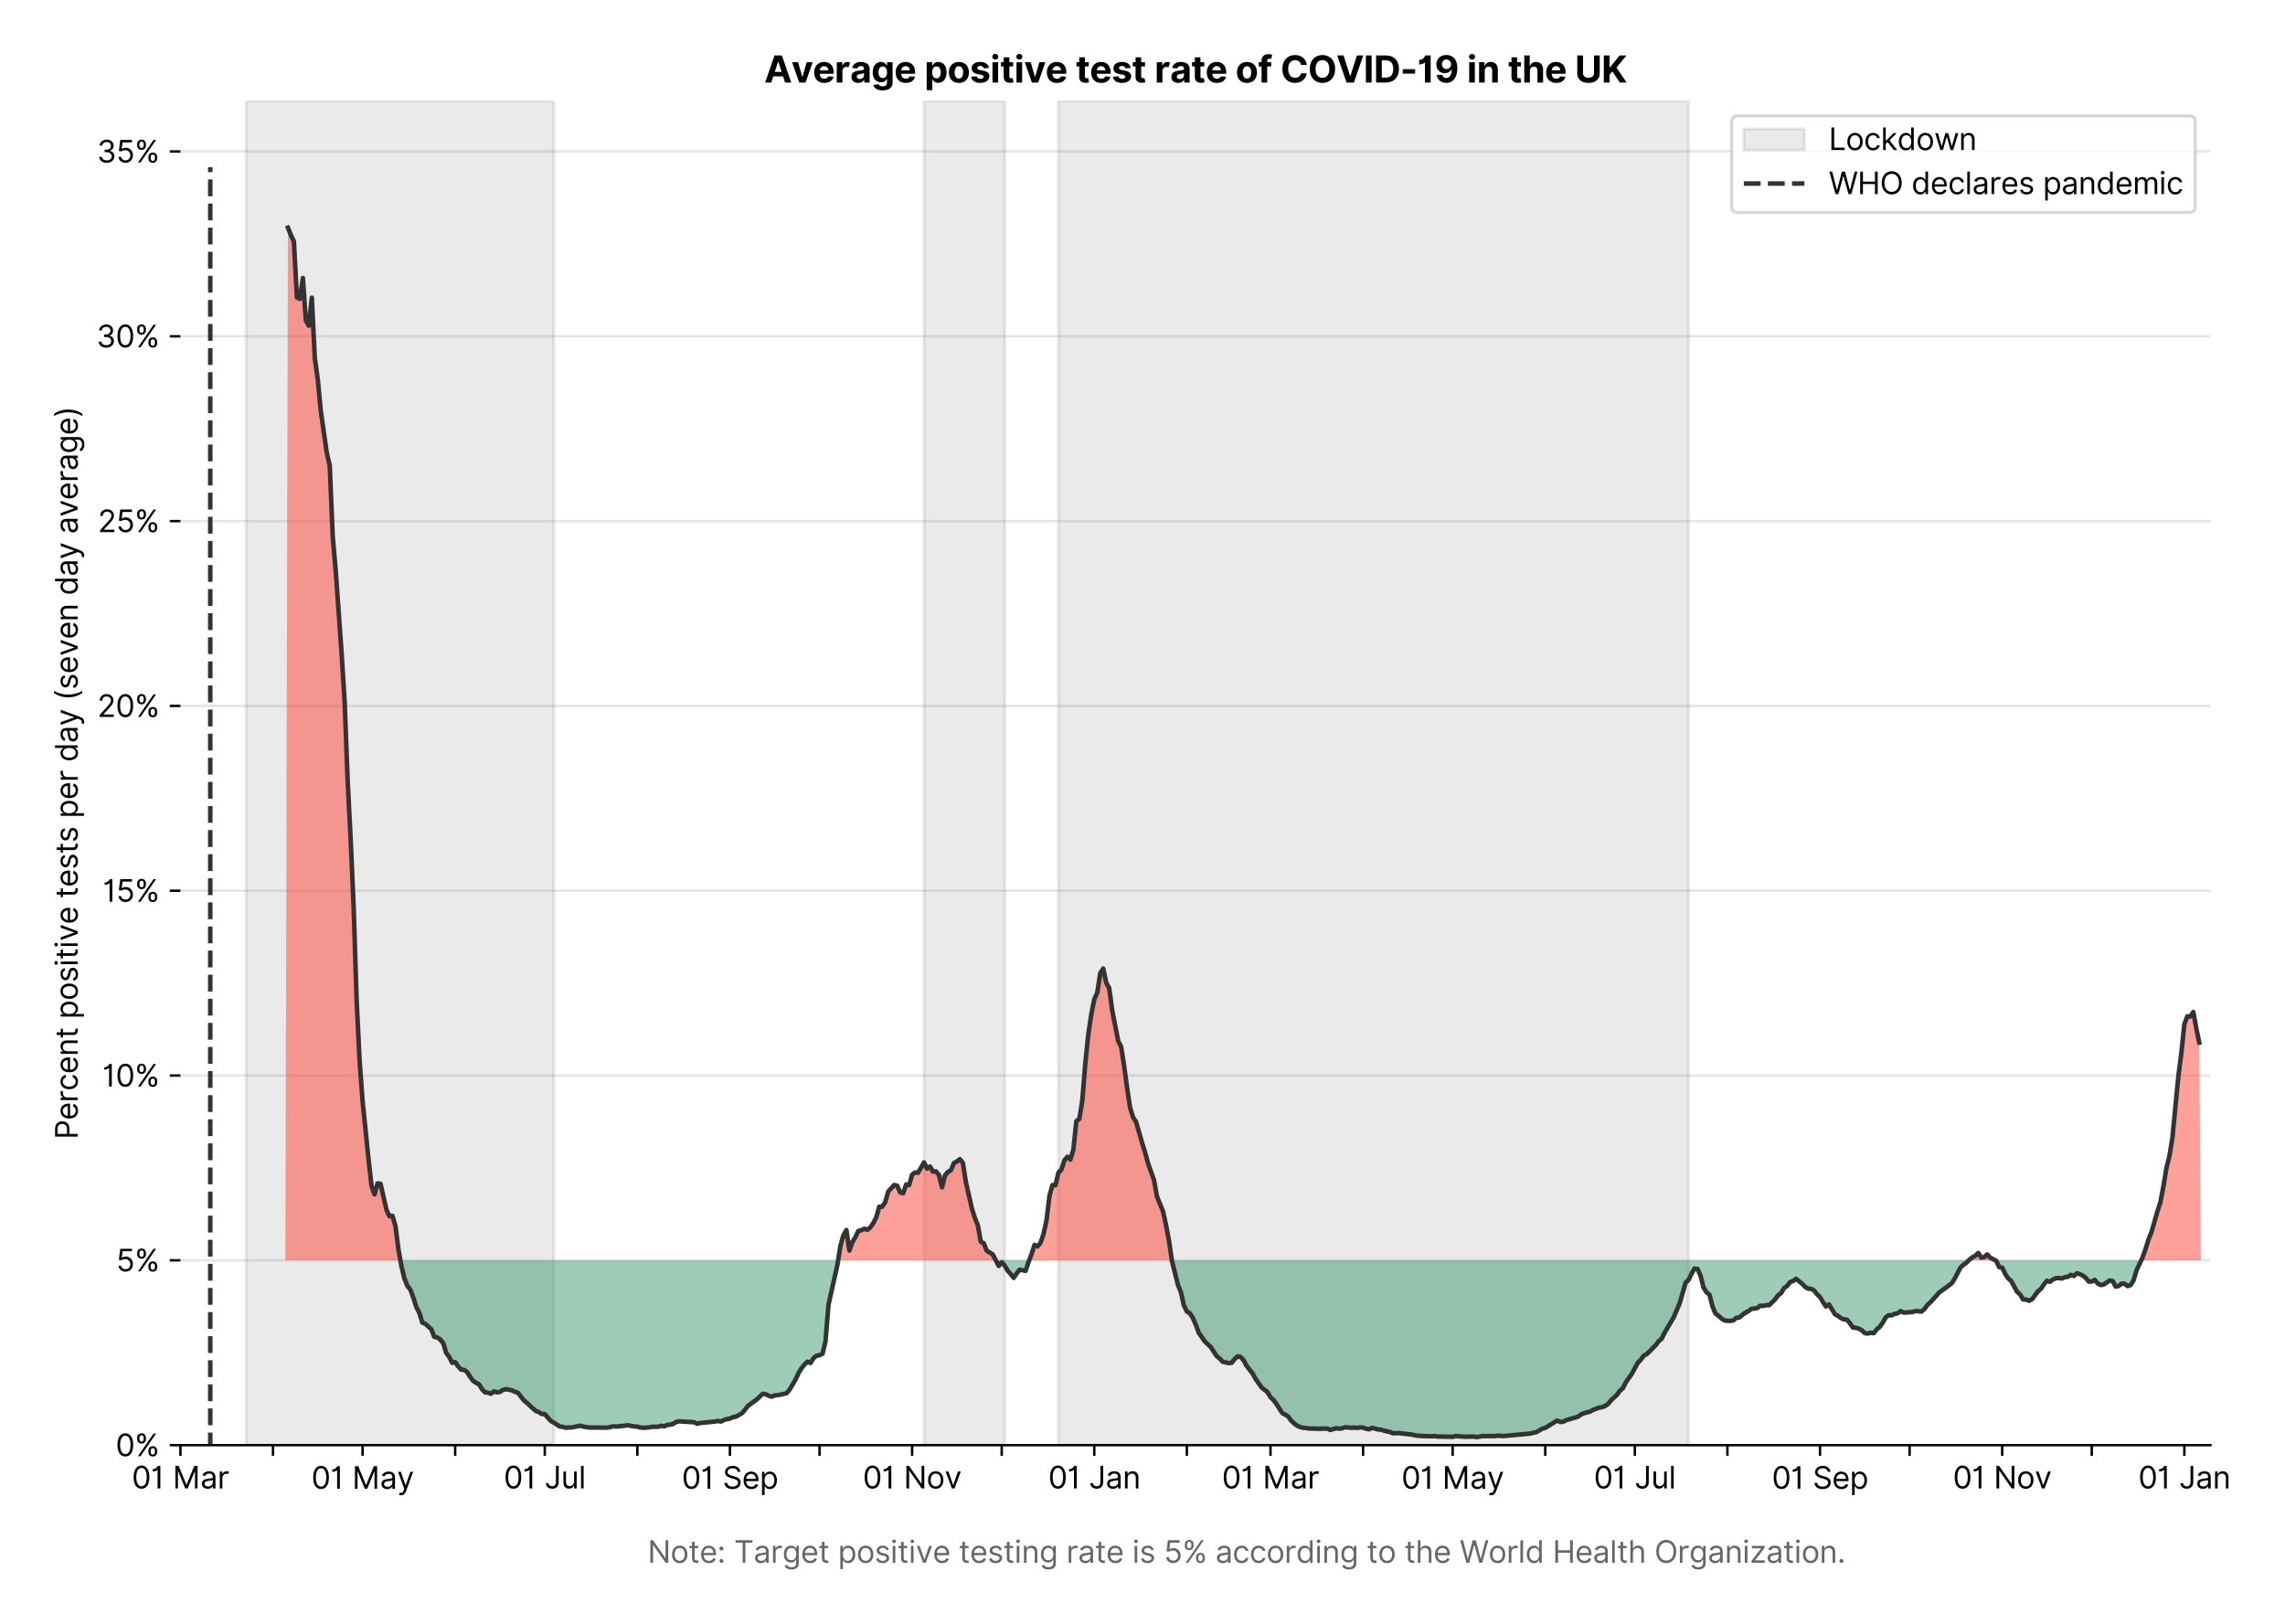 <?xml version="1.0" encoding="utf-8" standalone="no"?>
<!DOCTYPE svg PUBLIC "-//W3C//DTD SVG 1.1//EN"
  "http://www.w3.org/Graphics/SVG/1.1/DTD/svg11.dtd">
<svg xmlns:xlink="http://www.w3.org/1999/xlink" viewBox="0 0 753.721 535.712" xmlns="http://www.w3.org/2000/svg" version="1.1">
 <defs>
  <style type="text/css">*{stroke-linejoin: round; stroke-linecap: butt}</style>
 </defs>
 <g id="figure_1">
  <g id="patch_1">
   <path d="M 0 535.712 
L 753.721 535.712 
L 753.721 0 
L 0 0 
z
" style="fill: #ffffff"/>
  </g>
  <g id="axes_1">
   <g id="patch_2">
    <path d="M 59.513 476.745 
L 729.112 476.745 
L 729.112 33.225 
L 59.513 33.225 
z
" style="fill: #ffffff"/>
   </g>
   <g id="matplotlib.axis_1">
    <g id="xtick_1">
     <g id="line2d_1">
      <defs>
       <path id="m44880dbd5e" d="M 0 0 
L 0 3.5 
" style="stroke: #000000; stroke-width: 0.8"/>
      </defs>
      <g>
       <use xlink:href="#m44880dbd5e" x="59.513" y="476.745" style="stroke: #000000; stroke-width: 0.8"/>
      </g>
     </g>
     <g id="text_1">
      <!-- 01 Mar -->
      <g transform="translate(43.476 491.018)scale(0.1 -0.1)">
       <defs>
        <path id="Inter-Regular-30" d="M 2000 -64 
Q 1230 -64 806 561 
Q 382 1186 382 2327 
Q 382 3459 809 4088 
Q 1236 4718 2000 4718 
Q 2764 4718 3191 4088 
Q 3618 3459 3618 2327 
Q 3618 1186 3194 561 
Q 2771 -64 2000 -64 
z
M 2000 436 
Q 2509 436 2791 927 
Q 3073 1418 3073 2327 
Q 3073 3234 2789 3730 
Q 2505 4227 2000 4227 
Q 1496 4227 1211 3730 
Q 927 3234 927 2327 
Q 927 1418 1210 927 
Q 1493 436 2000 436 
z
" transform="scale(0.016)"/>
        <path id="Inter-Regular-31" d="M 1973 4655 
L 1973 0 
L 1409 0 
L 1409 3836 
L 1373 3836 
Q 1341 3773 1209 3692 
Q 1077 3611 868 3551 
Q 659 3491 391 3491 
L 391 3964 
Q 661 3964 859 4061 
Q 1057 4159 1190 4291 
Q 1323 4423 1392 4529 
Q 1461 4636 1473 4655 
L 1973 4655 
z
" transform="scale(0.016)"/>
        <path id="Inter-Regular-20" transform="scale(0.016)"/>
        <path id="Inter-Regular-4d" d="M 564 4655 
L 1236 4655 
L 2818 791 
L 2873 791 
L 4455 4655 
L 5127 4655 
L 5127 0 
L 4600 0 
L 4600 3536 
L 4555 3536 
L 3100 0 
L 2591 0 
L 1136 3536 
L 1091 3536 
L 1091 0 
L 564 0 
L 564 4655 
z
" transform="scale(0.016)"/>
        <path id="Inter-Regular-61" d="M 1518 -82 
Q 1186 -82 916 44 
Q 646 170 486 410 
Q 327 650 327 991 
Q 327 1291 445 1478 
Q 564 1666 761 1773 
Q 959 1880 1199 1933 
Q 1439 1986 1682 2018 
Q 2000 2059 2199 2080 
Q 2398 2102 2490 2154 
Q 2582 2207 2582 2336 
L 2582 2355 
Q 2582 2691 2399 2877 
Q 2216 3064 1846 3064 
Q 1461 3064 1243 2895 
Q 1025 2727 936 2536 
L 427 2718 
Q 564 3036 792 3214 
Q 1021 3393 1292 3464 
Q 1564 3536 1827 3536 
Q 1996 3536 2215 3496 
Q 2434 3457 2640 3334 
Q 2846 3211 2982 2963 
Q 3118 2716 3118 2300 
L 3118 0 
L 2582 0 
L 2582 473 
L 2555 473 
Q 2500 359 2373 229 
Q 2246 100 2034 9 
Q 1823 -82 1518 -82 
z
M 1600 400 
Q 1918 400 2137 525 
Q 2357 650 2469 847 
Q 2582 1045 2582 1264 
L 2582 1755 
Q 2548 1714 2433 1681 
Q 2318 1648 2169 1624 
Q 2021 1600 1881 1583 
Q 1741 1566 1655 1555 
Q 1446 1527 1265 1467 
Q 1084 1407 974 1287 
Q 864 1168 864 964 
Q 864 684 1072 542 
Q 1280 400 1600 400 
z
" transform="scale(0.016)"/>
        <path id="Inter-Regular-72" d="M 491 0 
L 491 3491 
L 1009 3491 
L 1009 2964 
L 1046 2964 
Q 1139 3223 1389 3384 
Q 1639 3545 1955 3545 
Q 2100 3545 2209 3511 
Q 2318 3477 2400 3418 
L 2218 2964 
Q 2161 2993 2085 3010 
Q 2009 3027 1909 3027 
Q 1527 3027 1277 2794 
Q 1027 2561 1027 2209 
L 1027 0 
L 491 0 
z
" transform="scale(0.016)"/>
       </defs>
       <use xlink:href="#Inter-Regular-30"/>
       <use xlink:href="#Inter-Regular-31" x="62.5"/>
       <use xlink:href="#Inter-Regular-20" x="106.676"/>
       <use xlink:href="#Inter-Regular-4d" x="134.801"/>
       <use xlink:href="#Inter-Regular-61" x="225.994"/>
       <use xlink:href="#Inter-Regular-72" x="282.386"/>
      </g>
     </g>
    </g>
    <g id="xtick_2">
     <g id="line2d_2">
      <g>
       <use xlink:href="#m44880dbd5e" x="90.051" y="476.745" style="stroke: #000000; stroke-width: 0.8"/>
      </g>
     </g>
    </g>
    <g id="xtick_3">
     <g id="line2d_3">
      <g>
       <use xlink:href="#m44880dbd5e" x="119.604" y="476.745" style="stroke: #000000; stroke-width: 0.8"/>
      </g>
     </g>
     <g id="text_2">
      <!-- 01 May -->
      <g transform="translate(102.701 491.117)scale(0.1 -0.1)">
       <defs>
        <path id="Inter-Regular-79" d="M 818 -1355 
Q 682 -1355 575 -1333 
Q 468 -1311 427 -1291 
L 564 -818 
Q 857 -893 1053 -814 
Q 1250 -736 1391 -345 
L 1509 -18 
L 218 3491 
L 800 3491 
L 1764 709 
L 1800 709 
L 2764 3491 
L 3346 3491 
L 1846 -564 
Q 1550 -1355 818 -1355 
z
" transform="scale(0.016)"/>
       </defs>
       <use xlink:href="#Inter-Regular-30"/>
       <use xlink:href="#Inter-Regular-31" x="62.5"/>
       <use xlink:href="#Inter-Regular-20" x="106.676"/>
       <use xlink:href="#Inter-Regular-4d" x="134.801"/>
       <use xlink:href="#Inter-Regular-61" x="225.994"/>
       <use xlink:href="#Inter-Regular-79" x="282.386"/>
      </g>
     </g>
    </g>
    <g id="xtick_4">
     <g id="line2d_4">
      <g>
       <use xlink:href="#m44880dbd5e" x="150.143" y="476.745" style="stroke: #000000; stroke-width: 0.8"/>
      </g>
     </g>
    </g>
    <g id="xtick_5">
     <g id="line2d_5">
      <g>
       <use xlink:href="#m44880dbd5e" x="179.696" y="476.745" style="stroke: #000000; stroke-width: 0.8"/>
      </g>
     </g>
     <g id="text_3">
      <!-- 01 Jul -->
      <g transform="translate(166.152 491.018)scale(0.1 -0.1)">
       <defs>
        <path id="Inter-Regular-4a" d="M 2346 4655 
L 2909 4655 
L 2909 1327 
Q 2909 657 2549 296 
Q 2189 -64 1582 -64 
Q 1200 -64 902 76 
Q 605 216 434 475 
Q 264 734 264 1091 
L 818 1091 
Q 818 795 1034 615 
Q 1250 436 1582 436 
Q 1948 436 2147 664 
Q 2346 893 2346 1327 
L 2346 4655 
z
" transform="scale(0.016)"/>
        <path id="Inter-Regular-75" d="M 2691 1427 
L 2691 3491 
L 3227 3491 
L 3227 0 
L 2691 0 
L 2691 591 
L 2655 591 
Q 2532 325 2273 140 
Q 2014 -45 1618 -45 
Q 1127 -45 809 280 
Q 491 605 491 1273 
L 491 3491 
L 1027 3491 
L 1027 1309 
Q 1027 927 1242 700 
Q 1457 473 1791 473 
Q 1991 473 2199 575 
Q 2407 677 2549 888 
Q 2691 1100 2691 1427 
z
" transform="scale(0.016)"/>
        <path id="Inter-Regular-6c" d="M 1027 4655 
L 1027 0 
L 491 0 
L 491 4655 
L 1027 4655 
z
" transform="scale(0.016)"/>
       </defs>
       <use xlink:href="#Inter-Regular-30"/>
       <use xlink:href="#Inter-Regular-31" x="62.5"/>
       <use xlink:href="#Inter-Regular-20" x="106.676"/>
       <use xlink:href="#Inter-Regular-4a" x="134.801"/>
       <use xlink:href="#Inter-Regular-75" x="189.063"/>
       <use xlink:href="#Inter-Regular-6c" x="247.159"/>
      </g>
     </g>
    </g>
    <g id="xtick_6">
     <g id="line2d_6">
      <g>
       <use xlink:href="#m44880dbd5e" x="210.234" y="476.745" style="stroke: #000000; stroke-width: 0.8"/>
      </g>
     </g>
    </g>
    <g id="xtick_7">
     <g id="line2d_7">
      <g>
       <use xlink:href="#m44880dbd5e" x="240.773" y="476.745" style="stroke: #000000; stroke-width: 0.8"/>
      </g>
     </g>
     <g id="text_4">
      <!-- 01 Sep -->
      <g transform="translate(224.885 491.117)scale(0.1 -0.1)">
       <defs>
        <path id="Inter-Regular-53" d="M 3109 3491 
Q 3068 3836 2777 4027 
Q 2486 4218 2064 4218 
Q 1600 4218 1318 3999 
Q 1036 3780 1036 3445 
Q 1036 3195 1189 3042 
Q 1343 2889 1553 2803 
Q 1764 2718 1936 2673 
L 2409 2545 
Q 2591 2498 2815 2414 
Q 3039 2330 3244 2185 
Q 3450 2041 3584 1816 
Q 3718 1591 3718 1264 
Q 3718 886 3521 581 
Q 3325 277 2949 97 
Q 2573 -82 2036 -82 
Q 1286 -82 845 272 
Q 405 627 364 1200 
L 946 1200 
Q 968 936 1124 764 
Q 1280 593 1519 510 
Q 1759 427 2036 427 
Q 2359 427 2616 533 
Q 2873 639 3023 828 
Q 3173 1018 3173 1273 
Q 3173 1505 3043 1650 
Q 2914 1795 2702 1886 
Q 2491 1977 2246 2045 
L 1673 2209 
Q 1127 2366 809 2657 
Q 491 2948 491 3418 
Q 491 3809 703 4101 
Q 916 4393 1276 4555 
Q 1636 4718 2082 4718 
Q 2532 4718 2882 4558 
Q 3232 4398 3437 4120 
Q 3643 3843 3655 3491 
L 3109 3491 
z
" transform="scale(0.016)"/>
        <path id="Inter-Regular-65" d="M 1955 -73 
Q 1450 -73 1085 151 
Q 721 375 524 778 
Q 327 1182 327 1718 
Q 327 2255 524 2665 
Q 721 3075 1074 3305 
Q 1427 3536 1900 3536 
Q 2173 3536 2439 3445 
Q 2705 3355 2923 3151 
Q 3141 2948 3270 2614 
Q 3400 2280 3400 1791 
L 3400 1564 
L 866 1564 
Q 884 1005 1183 707 
Q 1482 409 1955 409 
Q 2271 409 2498 545 
Q 2725 682 2827 955 
L 3346 809 
Q 3223 414 2854 170 
Q 2486 -73 1955 -73 
z
M 866 2027 
L 2855 2027 
Q 2855 2470 2595 2762 
Q 2336 3055 1900 3055 
Q 1593 3055 1368 2911 
Q 1143 2768 1013 2533 
Q 884 2298 866 2027 
z
" transform="scale(0.016)"/>
        <path id="Inter-Regular-70" d="M 491 -1309 
L 491 3491 
L 1009 3491 
L 1009 2936 
L 1073 2936 
Q 1132 3027 1237 3169 
Q 1343 3311 1542 3423 
Q 1741 3536 2082 3536 
Q 2523 3536 2859 3315 
Q 3196 3095 3384 2690 
Q 3573 2286 3573 1736 
Q 3573 1182 3384 776 
Q 3196 370 2861 148 
Q 2527 -73 2091 -73 
Q 1755 -73 1552 39 
Q 1350 152 1241 296 
Q 1132 441 1073 536 
L 1027 536 
L 1027 -1309 
L 491 -1309 
z
M 1018 1745 
Q 1018 1152 1276 780 
Q 1534 409 2018 409 
Q 2355 409 2581 587 
Q 2807 766 2921 1069 
Q 3036 1373 3036 1745 
Q 3036 2114 2923 2410 
Q 2811 2707 2585 2881 
Q 2359 3055 2018 3055 
Q 1527 3055 1272 2693 
Q 1018 2332 1018 1745 
z
" transform="scale(0.016)"/>
       </defs>
       <use xlink:href="#Inter-Regular-30"/>
       <use xlink:href="#Inter-Regular-31" x="62.5"/>
       <use xlink:href="#Inter-Regular-20" x="106.676"/>
       <use xlink:href="#Inter-Regular-53" x="134.801"/>
       <use xlink:href="#Inter-Regular-65" x="198.58"/>
       <use xlink:href="#Inter-Regular-70" x="256.818"/>
      </g>
     </g>
    </g>
    <g id="xtick_8">
     <g id="line2d_8">
      <g>
       <use xlink:href="#m44880dbd5e" x="270.326" y="476.745" style="stroke: #000000; stroke-width: 0.8"/>
      </g>
     </g>
    </g>
    <g id="xtick_9">
     <g id="line2d_9">
      <g>
       <use xlink:href="#m44880dbd5e" x="300.865" y="476.745" style="stroke: #000000; stroke-width: 0.8"/>
      </g>
     </g>
     <g id="text_5">
      <!-- 01 Nov -->
      <g transform="translate(284.594 491.018)scale(0.1 -0.1)">
       <defs>
        <path id="Inter-Regular-4e" d="M 4255 4655 
L 4255 0 
L 3709 0 
L 1173 3655 
L 1127 3655 
L 1127 0 
L 564 0 
L 564 4655 
L 1109 4655 
L 3655 991 
L 3700 991 
L 3700 4655 
L 4255 4655 
z
" transform="scale(0.016)"/>
        <path id="Inter-Regular-6f" d="M 1909 -73 
Q 1436 -73 1080 152 
Q 725 377 526 781 
Q 327 1186 327 1727 
Q 327 2273 526 2679 
Q 725 3086 1080 3311 
Q 1436 3536 1909 3536 
Q 2382 3536 2737 3311 
Q 3093 3086 3292 2679 
Q 3491 2273 3491 1727 
Q 3491 1186 3292 781 
Q 3093 377 2737 152 
Q 2382 -73 1909 -73 
z
M 1909 409 
Q 2268 409 2500 593 
Q 2732 777 2843 1077 
Q 2955 1377 2955 1727 
Q 2955 2077 2843 2379 
Q 2732 2682 2500 2868 
Q 2268 3055 1909 3055 
Q 1550 3055 1318 2868 
Q 1086 2682 975 2379 
Q 864 2077 864 1727 
Q 864 1377 975 1077 
Q 1086 777 1318 593 
Q 1550 409 1909 409 
z
" transform="scale(0.016)"/>
        <path id="Inter-Regular-76" d="M 3346 3491 
L 2055 0 
L 1509 0 
L 218 3491 
L 800 3491 
L 1764 709 
L 1800 709 
L 2764 3491 
L 3346 3491 
z
" transform="scale(0.016)"/>
       </defs>
       <use xlink:href="#Inter-Regular-30"/>
       <use xlink:href="#Inter-Regular-31" x="62.5"/>
       <use xlink:href="#Inter-Regular-20" x="106.676"/>
       <use xlink:href="#Inter-Regular-4e" x="134.801"/>
       <use xlink:href="#Inter-Regular-6f" x="210.085"/>
       <use xlink:href="#Inter-Regular-76" x="269.744"/>
      </g>
     </g>
    </g>
    <g id="xtick_10">
     <g id="line2d_10">
      <g>
       <use xlink:href="#m44880dbd5e" x="330.418" y="476.745" style="stroke: #000000; stroke-width: 0.8"/>
      </g>
     </g>
    </g>
    <g id="xtick_11">
     <g id="line2d_11">
      <g>
       <use xlink:href="#m44880dbd5e" x="360.956" y="476.745" style="stroke: #000000; stroke-width: 0.8"/>
      </g>
     </g>
     <g id="text_6">
      <!-- 01 Jan -->
      <g transform="translate(345.757 491.018)scale(0.1 -0.1)">
       <defs>
        <path id="Inter-Regular-6e" d="M 1027 2100 
L 1027 0 
L 491 0 
L 491 3491 
L 1009 3491 
L 1009 2945 
L 1055 2945 
Q 1177 3211 1427 3373 
Q 1677 3536 2073 3536 
Q 2602 3536 2928 3211 
Q 3255 2886 3255 2218 
L 3255 0 
L 2718 0 
L 2718 2182 
Q 2718 2593 2504 2824 
Q 2291 3055 1918 3055 
Q 1534 3055 1280 2806 
Q 1027 2557 1027 2100 
z
" transform="scale(0.016)"/>
       </defs>
       <use xlink:href="#Inter-Regular-30"/>
       <use xlink:href="#Inter-Regular-31" x="62.5"/>
       <use xlink:href="#Inter-Regular-20" x="106.676"/>
       <use xlink:href="#Inter-Regular-4a" x="134.801"/>
       <use xlink:href="#Inter-Regular-61" x="189.063"/>
       <use xlink:href="#Inter-Regular-6e" x="245.455"/>
      </g>
     </g>
    </g>
    <g id="xtick_12">
     <g id="line2d_12">
      <g>
       <use xlink:href="#m44880dbd5e" x="391.495" y="476.745" style="stroke: #000000; stroke-width: 0.8"/>
      </g>
     </g>
    </g>
    <g id="xtick_13">
     <g id="line2d_13">
      <g>
       <use xlink:href="#m44880dbd5e" x="419.078" y="476.745" style="stroke: #000000; stroke-width: 0.8"/>
      </g>
     </g>
     <g id="text_7">
      <!-- 01 Mar -->
      <g transform="translate(403.041 491.018)scale(0.1 -0.1)">
       <use xlink:href="#Inter-Regular-30"/>
       <use xlink:href="#Inter-Regular-31" x="62.5"/>
       <use xlink:href="#Inter-Regular-20" x="106.676"/>
       <use xlink:href="#Inter-Regular-4d" x="134.801"/>
       <use xlink:href="#Inter-Regular-61" x="225.994"/>
       <use xlink:href="#Inter-Regular-72" x="282.386"/>
      </g>
     </g>
    </g>
    <g id="xtick_14">
     <g id="line2d_14">
      <g>
       <use xlink:href="#m44880dbd5e" x="449.616" y="476.745" style="stroke: #000000; stroke-width: 0.8"/>
      </g>
     </g>
    </g>
    <g id="xtick_15">
     <g id="line2d_15">
      <g>
       <use xlink:href="#m44880dbd5e" x="479.17" y="476.745" style="stroke: #000000; stroke-width: 0.8"/>
      </g>
     </g>
     <g id="text_8">
      <!-- 01 May -->
      <g transform="translate(462.267 491.117)scale(0.1 -0.1)">
       <use xlink:href="#Inter-Regular-30"/>
       <use xlink:href="#Inter-Regular-31" x="62.5"/>
       <use xlink:href="#Inter-Regular-20" x="106.676"/>
       <use xlink:href="#Inter-Regular-4d" x="134.801"/>
       <use xlink:href="#Inter-Regular-61" x="225.994"/>
       <use xlink:href="#Inter-Regular-79" x="282.386"/>
      </g>
     </g>
    </g>
    <g id="xtick_16">
     <g id="line2d_16">
      <g>
       <use xlink:href="#m44880dbd5e" x="509.708" y="476.745" style="stroke: #000000; stroke-width: 0.8"/>
      </g>
     </g>
    </g>
    <g id="xtick_17">
     <g id="line2d_17">
      <g>
       <use xlink:href="#m44880dbd5e" x="539.261" y="476.745" style="stroke: #000000; stroke-width: 0.8"/>
      </g>
     </g>
     <g id="text_9">
      <!-- 01 Jul -->
      <g transform="translate(525.718 491.018)scale(0.1 -0.1)">
       <use xlink:href="#Inter-Regular-30"/>
       <use xlink:href="#Inter-Regular-31" x="62.5"/>
       <use xlink:href="#Inter-Regular-20" x="106.676"/>
       <use xlink:href="#Inter-Regular-4a" x="134.801"/>
       <use xlink:href="#Inter-Regular-75" x="189.063"/>
       <use xlink:href="#Inter-Regular-6c" x="247.159"/>
      </g>
     </g>
    </g>
    <g id="xtick_18">
     <g id="line2d_18">
      <g>
       <use xlink:href="#m44880dbd5e" x="569.8" y="476.745" style="stroke: #000000; stroke-width: 0.8"/>
      </g>
     </g>
    </g>
    <g id="xtick_19">
     <g id="line2d_19">
      <g>
       <use xlink:href="#m44880dbd5e" x="600.338" y="476.745" style="stroke: #000000; stroke-width: 0.8"/>
      </g>
     </g>
     <g id="text_10">
      <!-- 01 Sep -->
      <g transform="translate(584.451 491.117)scale(0.1 -0.1)">
       <use xlink:href="#Inter-Regular-30"/>
       <use xlink:href="#Inter-Regular-31" x="62.5"/>
       <use xlink:href="#Inter-Regular-20" x="106.676"/>
       <use xlink:href="#Inter-Regular-53" x="134.801"/>
       <use xlink:href="#Inter-Regular-65" x="198.58"/>
       <use xlink:href="#Inter-Regular-70" x="256.818"/>
      </g>
     </g>
    </g>
    <g id="xtick_20">
     <g id="line2d_20">
      <g>
       <use xlink:href="#m44880dbd5e" x="629.892" y="476.745" style="stroke: #000000; stroke-width: 0.8"/>
      </g>
     </g>
    </g>
    <g id="xtick_21">
     <g id="line2d_21">
      <g>
       <use xlink:href="#m44880dbd5e" x="660.43" y="476.745" style="stroke: #000000; stroke-width: 0.8"/>
      </g>
     </g>
     <g id="text_11">
      <!-- 01 Nov -->
      <g transform="translate(644.159 491.018)scale(0.1 -0.1)">
       <use xlink:href="#Inter-Regular-30"/>
       <use xlink:href="#Inter-Regular-31" x="62.5"/>
       <use xlink:href="#Inter-Regular-20" x="106.676"/>
       <use xlink:href="#Inter-Regular-4e" x="134.801"/>
       <use xlink:href="#Inter-Regular-6f" x="210.085"/>
       <use xlink:href="#Inter-Regular-76" x="269.744"/>
      </g>
     </g>
    </g>
    <g id="xtick_22">
     <g id="line2d_22">
      <g>
       <use xlink:href="#m44880dbd5e" x="689.983" y="476.745" style="stroke: #000000; stroke-width: 0.8"/>
      </g>
     </g>
    </g>
    <g id="xtick_23">
     <g id="line2d_23">
      <g>
       <use xlink:href="#m44880dbd5e" x="720.522" y="476.745" style="stroke: #000000; stroke-width: 0.8"/>
      </g>
     </g>
     <g id="text_12">
      <!-- 01 Jan -->
      <g transform="translate(705.323 491.018)scale(0.1 -0.1)">
       <use xlink:href="#Inter-Regular-30"/>
       <use xlink:href="#Inter-Regular-31" x="62.5"/>
       <use xlink:href="#Inter-Regular-20" x="106.676"/>
       <use xlink:href="#Inter-Regular-4a" x="134.801"/>
       <use xlink:href="#Inter-Regular-61" x="189.063"/>
       <use xlink:href="#Inter-Regular-6e" x="245.455"/>
      </g>
     </g>
    </g>
    <g id="text_13">
     <!--  -->
     <g style="fill: #666666" transform="translate(394.312 504.507)scale(0.1 -0.1)"/>
     <!--             Note: Target positive testing rate is 5% according to the World Health Organization. -->
     <g style="fill: #666666" transform="translate(179.866 515.553)scale(0.1 -0.1)">
      <defs>
       <path id="Inter-Regular-74" d="M 2009 3491 
L 2009 3036 
L 1264 3036 
L 1264 1000 
Q 1264 773 1331 660 
Q 1398 548 1503 510 
Q 1609 473 1727 473 
Q 1816 473 1873 483 
Q 1930 493 1964 500 
L 2073 18 
Q 2018 -2 1920 -23 
Q 1823 -45 1673 -45 
Q 1446 -45 1228 52 
Q 1011 150 869 350 
Q 727 550 727 855 
L 727 3036 
L 200 3036 
L 200 3491 
L 727 3491 
L 727 4327 
L 1264 4327 
L 1264 3491 
L 2009 3491 
z
" transform="scale(0.016)"/>
       <path id="Inter-Regular-3a" d="M 882 -36 
Q 714 -36 593 84 
Q 473 205 473 373 
Q 473 541 593 661 
Q 714 782 882 782 
Q 1050 782 1170 661 
Q 1291 541 1291 373 
Q 1291 205 1170 84 
Q 1050 -36 882 -36 
z
M 882 2524 
Q 714 2524 593 2644 
Q 473 2765 473 2933 
Q 473 3101 593 3221 
Q 714 3342 882 3342 
Q 1050 3342 1170 3221 
Q 1291 3101 1291 2933 
Q 1291 2765 1170 2644 
Q 1050 2524 882 2524 
z
" transform="scale(0.016)"/>
       <path id="Inter-Regular-54" d="M 309 4155 
L 309 4655 
L 3800 4655 
L 3800 4155 
L 2336 4155 
L 2336 0 
L 1773 0 
L 1773 4155 
L 309 4155 
z
" transform="scale(0.016)"/>
       <path id="Inter-Regular-67" d="M 1900 -1382 
Q 1316 -1382 976 -1169 
Q 636 -957 473 -682 
L 900 -382 
Q 973 -477 1084 -601 
Q 1196 -725 1390 -817 
Q 1584 -909 1900 -909 
Q 2323 -909 2598 -704 
Q 2873 -500 2873 -64 
L 2873 645 
L 2827 645 
Q 2768 550 2660 410 
Q 2552 270 2351 162 
Q 2150 55 1809 55 
Q 1386 55 1051 255 
Q 716 455 521 836 
Q 327 1218 327 1764 
Q 327 2300 516 2699 
Q 705 3098 1041 3317 
Q 1377 3536 1818 3536 
Q 2159 3536 2360 3423 
Q 2561 3311 2669 3169 
Q 2777 3027 2836 2936 
L 2891 2936 
L 2891 3491 
L 3409 3491 
L 3409 -100 
Q 3409 -550 3205 -833 
Q 3002 -1116 2660 -1249 
Q 2318 -1382 1900 -1382 
z
M 1882 536 
Q 2366 536 2624 864 
Q 2882 1193 2882 1773 
Q 2882 2339 2627 2697 
Q 2373 3055 1882 3055 
Q 1541 3055 1315 2882 
Q 1089 2709 976 2418 
Q 864 2127 864 1773 
Q 864 1227 1120 881 
Q 1377 536 1882 536 
z
" transform="scale(0.016)"/>
       <path id="Inter-Regular-73" d="M 2964 2709 
L 2482 2573 
Q 2411 2755 2245 2914 
Q 2080 3073 1727 3073 
Q 1407 3073 1194 2926 
Q 982 2780 982 2555 
Q 982 2355 1127 2239 
Q 1273 2123 1582 2045 
L 2100 1918 
Q 3027 1691 3027 973 
Q 3027 673 2855 436 
Q 2684 200 2377 63 
Q 2071 -73 1664 -73 
Q 1130 -73 780 159 
Q 430 391 336 836 
L 846 964 
Q 989 400 1655 400 
Q 2030 400 2251 560 
Q 2473 720 2473 945 
Q 2473 1316 1955 1436 
L 1373 1573 
Q 893 1686 669 1926 
Q 446 2166 446 2527 
Q 446 2823 613 3050 
Q 780 3277 1069 3406 
Q 1359 3536 1727 3536 
Q 2246 3536 2542 3309 
Q 2839 3082 2964 2709 
z
" transform="scale(0.016)"/>
       <path id="Inter-Regular-69" d="M 491 0 
L 491 3491 
L 1027 3491 
L 1027 0 
L 491 0 
z
M 764 4073 
Q 607 4073 494 4179 
Q 382 4286 382 4436 
Q 382 4586 494 4693 
Q 607 4800 764 4800 
Q 921 4800 1033 4693 
Q 1146 4586 1146 4436 
Q 1146 4286 1033 4179 
Q 921 4073 764 4073 
z
" transform="scale(0.016)"/>
       <path id="Inter-Regular-35" d="M 1936 -64 
Q 1536 -64 1216 95 
Q 896 255 702 532 
Q 509 809 491 1164 
L 1036 1164 
Q 1068 848 1324 642 
Q 1580 436 1936 436 
Q 2223 436 2447 570 
Q 2671 705 2799 940 
Q 2927 1175 2927 1473 
Q 2927 1777 2794 2017 
Q 2661 2257 2429 2395 
Q 2198 2534 1900 2536 
Q 1686 2539 1461 2472 
Q 1236 2405 1091 2300 
L 564 2364 
L 846 4655 
L 3264 4655 
L 3264 4155 
L 1318 4155 
L 1155 2782 
L 1182 2782 
Q 1325 2895 1541 2970 
Q 1757 3045 1991 3045 
Q 2418 3045 2753 2842 
Q 3089 2639 3281 2286 
Q 3473 1934 3473 1482 
Q 3473 1036 3274 687 
Q 3075 339 2727 137 
Q 2380 -64 1936 -64 
z
" transform="scale(0.016)"/>
       <path id="Inter-Regular-25" d="M 2855 873 
L 2855 1118 
Q 2855 1373 2960 1585 
Q 3066 1798 3269 1926 
Q 3473 2055 3764 2055 
Q 4059 2055 4259 1926 
Q 4459 1798 4561 1585 
Q 4664 1373 4664 1118 
L 4664 873 
Q 4664 618 4560 405 
Q 4457 193 4256 64 
Q 4055 -64 3764 -64 
Q 3468 -64 3266 64 
Q 3064 193 2959 405 
Q 2855 618 2855 873 
z
M 536 3536 
L 536 3782 
Q 536 4036 642 4248 
Q 748 4461 951 4589 
Q 1155 4718 1446 4718 
Q 1741 4718 1941 4589 
Q 2141 4461 2243 4248 
Q 2346 4036 2346 3782 
L 2346 3536 
Q 2346 3282 2242 3069 
Q 2139 2857 1937 2728 
Q 1736 2600 1446 2600 
Q 1150 2600 948 2728 
Q 746 2857 641 3069 
Q 536 3282 536 3536 
z
M 709 0 
L 3909 4655 
L 4427 4655 
L 1227 0 
L 709 0 
z
M 3318 1118 
L 3318 873 
Q 3318 661 3418 494 
Q 3518 327 3764 327 
Q 4002 327 4101 494 
Q 4200 661 4200 873 
L 4200 1118 
Q 4200 1330 4104 1497 
Q 4009 1664 3764 1664 
Q 3525 1664 3421 1497 
Q 3318 1330 3318 1118 
z
M 1000 3782 
L 1000 3536 
Q 1000 3325 1100 3158 
Q 1200 2991 1446 2991 
Q 1684 2991 1783 3158 
Q 1882 3325 1882 3536 
L 1882 3782 
Q 1882 3993 1786 4160 
Q 1691 4327 1446 4327 
Q 1207 4327 1103 4160 
Q 1000 3993 1000 3782 
z
" transform="scale(0.016)"/>
       <path id="Inter-Regular-63" d="M 1909 -73 
Q 1418 -73 1063 159 
Q 709 391 518 798 
Q 327 1205 327 1727 
Q 327 2259 524 2667 
Q 721 3075 1074 3305 
Q 1427 3536 1900 3536 
Q 2268 3536 2563 3400 
Q 2859 3264 3047 3018 
Q 3236 2773 3282 2445 
L 2746 2445 
Q 2684 2684 2474 2869 
Q 2264 3055 1909 3055 
Q 1439 3055 1151 2697 
Q 864 2339 864 1745 
Q 864 1139 1148 774 
Q 1432 409 1909 409 
Q 2223 409 2447 570 
Q 2671 732 2746 1018 
L 3282 1018 
Q 3236 709 3058 462 
Q 2880 216 2588 71 
Q 2296 -73 1909 -73 
z
" transform="scale(0.016)"/>
       <path id="Inter-Regular-64" d="M 1809 -73 
Q 1373 -73 1039 148 
Q 705 370 516 776 
Q 327 1182 327 1736 
Q 327 2286 516 2690 
Q 705 3095 1041 3315 
Q 1377 3536 1818 3536 
Q 2159 3536 2358 3423 
Q 2557 3311 2662 3169 
Q 2768 3027 2827 2936 
L 2873 2936 
L 2873 4655 
L 3409 4655 
L 3409 0 
L 2891 0 
L 2891 536 
L 2827 536 
Q 2768 441 2659 296 
Q 2550 152 2348 39 
Q 2146 -73 1809 -73 
z
M 1882 409 
Q 2366 409 2624 780 
Q 2882 1152 2882 1745 
Q 2882 2332 2627 2693 
Q 2373 3055 1882 3055 
Q 1541 3055 1315 2881 
Q 1089 2707 976 2410 
Q 864 2114 864 1745 
Q 864 1373 978 1069 
Q 1093 766 1319 587 
Q 1546 409 1882 409 
z
" transform="scale(0.016)"/>
       <path id="Inter-Regular-68" d="M 1027 2100 
L 1027 0 
L 491 0 
L 491 4655 
L 1027 4655 
L 1027 2945 
L 1073 2945 
Q 1196 3216 1442 3376 
Q 1689 3536 2100 3536 
Q 2636 3536 2963 3213 
Q 3291 2891 3291 2218 
L 3291 0 
L 2755 0 
L 2755 2182 
Q 2755 2598 2540 2826 
Q 2325 3055 1946 3055 
Q 1548 3055 1287 2806 
Q 1027 2557 1027 2100 
z
" transform="scale(0.016)"/>
       <path id="Inter-Regular-57" d="M 1409 0 
L 136 4655 
L 709 4655 
L 1682 864 
L 1727 864 
L 2718 4655 
L 3355 4655 
L 4346 864 
L 4391 864 
L 5364 4655 
L 5936 4655 
L 4664 0 
L 4082 0 
L 3055 3709 
L 3018 3709 
L 1991 0 
L 1409 0 
z
" transform="scale(0.016)"/>
       <path id="Inter-Regular-48" d="M 564 0 
L 564 4655 
L 1127 4655 
L 1127 2582 
L 3609 2582 
L 3609 4655 
L 4173 4655 
L 4173 0 
L 3609 0 
L 3609 2082 
L 1127 2082 
L 1127 0 
L 564 0 
z
" transform="scale(0.016)"/>
       <path id="Inter-Regular-4f" d="M 4491 2327 
Q 4491 1591 4225 1054 
Q 3959 518 3495 227 
Q 3032 -64 2436 -64 
Q 1841 -64 1377 227 
Q 914 518 648 1054 
Q 382 1591 382 2327 
Q 382 3064 648 3600 
Q 914 4136 1377 4427 
Q 1841 4718 2436 4718 
Q 3032 4718 3495 4427 
Q 3959 4136 4225 3600 
Q 4491 3064 4491 2327 
z
M 3946 2327 
Q 3946 2932 3744 3348 
Q 3543 3764 3201 3977 
Q 2859 4191 2436 4191 
Q 2014 4191 1672 3977 
Q 1330 3764 1128 3348 
Q 927 2932 927 2327 
Q 927 1723 1128 1307 
Q 1330 891 1672 677 
Q 2014 464 2436 464 
Q 2859 464 3201 677 
Q 3543 891 3744 1307 
Q 3946 1723 3946 2327 
z
" transform="scale(0.016)"/>
       <path id="Inter-Regular-7a" d="M 391 0 
L 391 409 
L 2373 2955 
L 2373 2991 
L 455 2991 
L 455 3491 
L 3064 3491 
L 3064 3064 
L 1136 536 
L 1136 500 
L 3127 500 
L 3127 0 
L 391 0 
z
" transform="scale(0.016)"/>
       <path id="Inter-Regular-2e" d="M 882 -36 
Q 714 -36 593 84 
Q 473 205 473 373 
Q 473 541 593 661 
Q 714 782 882 782 
Q 1050 782 1170 661 
Q 1291 541 1291 373 
Q 1291 205 1170 84 
Q 1050 -36 882 -36 
z
" transform="scale(0.016)"/>
      </defs>
      <use xlink:href="#Inter-Regular-20"/>
      <use xlink:href="#Inter-Regular-20" x="28.125"/>
      <use xlink:href="#Inter-Regular-20" x="56.25"/>
      <use xlink:href="#Inter-Regular-20" x="84.375"/>
      <use xlink:href="#Inter-Regular-20" x="112.5"/>
      <use xlink:href="#Inter-Regular-20" x="140.625"/>
      <use xlink:href="#Inter-Regular-20" x="168.75"/>
      <use xlink:href="#Inter-Regular-20" x="196.875"/>
      <use xlink:href="#Inter-Regular-20" x="225"/>
      <use xlink:href="#Inter-Regular-20" x="253.125"/>
      <use xlink:href="#Inter-Regular-20" x="281.25"/>
      <use xlink:href="#Inter-Regular-20" x="309.375"/>
      <use xlink:href="#Inter-Regular-4e" x="337.5"/>
      <use xlink:href="#Inter-Regular-6f" x="412.784"/>
      <use xlink:href="#Inter-Regular-74" x="472.443"/>
      <use xlink:href="#Inter-Regular-65" x="508.807"/>
      <use xlink:href="#Inter-Regular-3a" x="567.046"/>
      <use xlink:href="#Inter-Regular-20" x="594.602"/>
      <use xlink:href="#Inter-Regular-54" x="622.727"/>
      <use xlink:href="#Inter-Regular-61" x="686.932"/>
      <use xlink:href="#Inter-Regular-72" x="743.324"/>
      <use xlink:href="#Inter-Regular-67" x="781.676"/>
      <use xlink:href="#Inter-Regular-65" x="842.614"/>
      <use xlink:href="#Inter-Regular-74" x="900.852"/>
      <use xlink:href="#Inter-Regular-20" x="937.216"/>
      <use xlink:href="#Inter-Regular-70" x="965.341"/>
      <use xlink:href="#Inter-Regular-6f" x="1026.279"/>
      <use xlink:href="#Inter-Regular-73" x="1085.938"/>
      <use xlink:href="#Inter-Regular-69" x="1138.21"/>
      <use xlink:href="#Inter-Regular-74" x="1161.932"/>
      <use xlink:href="#Inter-Regular-69" x="1198.296"/>
      <use xlink:href="#Inter-Regular-76" x="1222.017"/>
      <use xlink:href="#Inter-Regular-65" x="1277.699"/>
      <use xlink:href="#Inter-Regular-20" x="1335.938"/>
      <use xlink:href="#Inter-Regular-74" x="1364.063"/>
      <use xlink:href="#Inter-Regular-65" x="1400.426"/>
      <use xlink:href="#Inter-Regular-73" x="1458.665"/>
      <use xlink:href="#Inter-Regular-74" x="1510.938"/>
      <use xlink:href="#Inter-Regular-69" x="1547.301"/>
      <use xlink:href="#Inter-Regular-6e" x="1571.023"/>
      <use xlink:href="#Inter-Regular-67" x="1629.546"/>
      <use xlink:href="#Inter-Regular-20" x="1690.483"/>
      <use xlink:href="#Inter-Regular-72" x="1718.608"/>
      <use xlink:href="#Inter-Regular-61" x="1756.96"/>
      <use xlink:href="#Inter-Regular-74" x="1813.353"/>
      <use xlink:href="#Inter-Regular-65" x="1849.716"/>
      <use xlink:href="#Inter-Regular-20" x="1907.955"/>
      <use xlink:href="#Inter-Regular-69" x="1936.08"/>
      <use xlink:href="#Inter-Regular-73" x="1959.801"/>
      <use xlink:href="#Inter-Regular-20" x="2012.074"/>
      <use xlink:href="#Inter-Regular-35" x="2040.199"/>
      <use xlink:href="#Inter-Regular-25" x="2100.995"/>
      <use xlink:href="#Inter-Regular-20" x="2182.245"/>
      <use xlink:href="#Inter-Regular-61" x="2210.37"/>
      <use xlink:href="#Inter-Regular-63" x="2266.762"/>
      <use xlink:href="#Inter-Regular-63" x="2322.586"/>
      <use xlink:href="#Inter-Regular-6f" x="2378.409"/>
      <use xlink:href="#Inter-Regular-72" x="2438.069"/>
      <use xlink:href="#Inter-Regular-64" x="2476.421"/>
      <use xlink:href="#Inter-Regular-69" x="2538.495"/>
      <use xlink:href="#Inter-Regular-6e" x="2562.216"/>
      <use xlink:href="#Inter-Regular-67" x="2620.739"/>
      <use xlink:href="#Inter-Regular-20" x="2681.677"/>
      <use xlink:href="#Inter-Regular-74" x="2709.802"/>
      <use xlink:href="#Inter-Regular-6f" x="2746.165"/>
      <use xlink:href="#Inter-Regular-20" x="2805.824"/>
      <use xlink:href="#Inter-Regular-74" x="2833.949"/>
      <use xlink:href="#Inter-Regular-68" x="2870.313"/>
      <use xlink:href="#Inter-Regular-65" x="2929.404"/>
      <use xlink:href="#Inter-Regular-20" x="2987.643"/>
      <use xlink:href="#Inter-Regular-57" x="3015.768"/>
      <use xlink:href="#Inter-Regular-6f" x="3110.654"/>
      <use xlink:href="#Inter-Regular-72" x="3170.313"/>
      <use xlink:href="#Inter-Regular-6c" x="3208.665"/>
      <use xlink:href="#Inter-Regular-64" x="3232.387"/>
      <use xlink:href="#Inter-Regular-20" x="3294.461"/>
      <use xlink:href="#Inter-Regular-48" x="3322.586"/>
      <use xlink:href="#Inter-Regular-65" x="3396.591"/>
      <use xlink:href="#Inter-Regular-61" x="3454.83"/>
      <use xlink:href="#Inter-Regular-6c" x="3511.222"/>
      <use xlink:href="#Inter-Regular-74" x="3534.944"/>
      <use xlink:href="#Inter-Regular-68" x="3571.307"/>
      <use xlink:href="#Inter-Regular-20" x="3630.398"/>
      <use xlink:href="#Inter-Regular-4f" x="3658.523"/>
      <use xlink:href="#Inter-Regular-72" x="3734.66"/>
      <use xlink:href="#Inter-Regular-67" x="3773.012"/>
      <use xlink:href="#Inter-Regular-61" x="3833.949"/>
      <use xlink:href="#Inter-Regular-6e" x="3890.342"/>
      <use xlink:href="#Inter-Regular-69" x="3948.864"/>
      <use xlink:href="#Inter-Regular-7a" x="3972.586"/>
      <use xlink:href="#Inter-Regular-61" x="4026.705"/>
      <use xlink:href="#Inter-Regular-74" x="4083.097"/>
      <use xlink:href="#Inter-Regular-69" x="4119.461"/>
      <use xlink:href="#Inter-Regular-6f" x="4143.182"/>
      <use xlink:href="#Inter-Regular-6e" x="4202.842"/>
      <use xlink:href="#Inter-Regular-2e" x="4261.364"/>
     </g>
    </g>
   </g>
   <g id="matplotlib.axis_2">
    <g id="ytick_1">
     <g id="line2d_24">
      <path d="M 59.513 476.745 
L 729.112 476.745 
" clip-path="url(#p2a58c3db43)" style="fill: none; stroke: #e5e5e5; stroke-width: 0.8; stroke-linecap: square"/>
     </g>
     <g id="line2d_25">
      <defs>
       <path id="m59b01619b2" d="M 0 0 
L -3.5 0 
" style="stroke: #000000; stroke-width: 0.8"/>
      </defs>
      <g>
       <use xlink:href="#m59b01619b2" x="59.513" y="476.745" style="stroke: #000000; stroke-width: 0.8"/>
      </g>
     </g>
     <g id="text_14">
      <!-- 0% -->
      <g transform="translate(38.138 480.382)scale(0.1 -0.1)">
       <use xlink:href="#Inter-Regular-30"/>
       <use xlink:href="#Inter-Regular-25" x="62.5"/>
      </g>
     </g>
    </g>
    <g id="ytick_2">
     <g id="line2d_26">
      <path d="M 59.513 415.778 
L 729.112 415.778 
" clip-path="url(#p2a58c3db43)" style="fill: none; stroke: #e5e5e5; stroke-width: 0.8; stroke-linecap: square"/>
     </g>
     <g id="line2d_27">
      <g>
       <use xlink:href="#m59b01619b2" x="59.513" y="415.778" style="stroke: #000000; stroke-width: 0.8"/>
      </g>
     </g>
     <g id="text_15">
      <!-- 5% -->
      <g transform="translate(38.308 419.414)scale(0.1 -0.1)">
       <use xlink:href="#Inter-Regular-35"/>
       <use xlink:href="#Inter-Regular-25" x="60.795"/>
      </g>
     </g>
    </g>
    <g id="ytick_3">
     <g id="line2d_28">
      <path d="M 59.513 354.81 
L 729.112 354.81 
" clip-path="url(#p2a58c3db43)" style="fill: none; stroke: #e5e5e5; stroke-width: 0.8; stroke-linecap: square"/>
     </g>
     <g id="line2d_29">
      <g>
       <use xlink:href="#m59b01619b2" x="59.513" y="354.81" style="stroke: #000000; stroke-width: 0.8"/>
      </g>
     </g>
     <g id="text_16">
      <!-- 10% -->
      <g transform="translate(33.72 358.447)scale(0.1 -0.1)">
       <use xlink:href="#Inter-Regular-31"/>
       <use xlink:href="#Inter-Regular-30" x="44.176"/>
       <use xlink:href="#Inter-Regular-25" x="106.676"/>
      </g>
     </g>
    </g>
    <g id="ytick_4">
     <g id="line2d_30">
      <path d="M 59.513 293.843 
L 729.112 293.843 
" clip-path="url(#p2a58c3db43)" style="fill: none; stroke: #e5e5e5; stroke-width: 0.8; stroke-linecap: square"/>
     </g>
     <g id="line2d_31">
      <g>
       <use xlink:href="#m59b01619b2" x="59.513" y="293.843" style="stroke: #000000; stroke-width: 0.8"/>
      </g>
     </g>
     <g id="text_17">
      <!-- 15% -->
      <g transform="translate(33.891 297.48)scale(0.1 -0.1)">
       <use xlink:href="#Inter-Regular-31"/>
       <use xlink:href="#Inter-Regular-35" x="44.176"/>
       <use xlink:href="#Inter-Regular-25" x="104.972"/>
      </g>
     </g>
    </g>
    <g id="ytick_5">
     <g id="line2d_32">
      <path d="M 59.513 232.876 
L 729.112 232.876 
" clip-path="url(#p2a58c3db43)" style="fill: none; stroke: #e5e5e5; stroke-width: 0.8; stroke-linecap: square"/>
     </g>
     <g id="line2d_33">
      <g>
       <use xlink:href="#m59b01619b2" x="59.513" y="232.876" style="stroke: #000000; stroke-width: 0.8"/>
      </g>
     </g>
     <g id="text_18">
      <!-- 20% -->
      <g transform="translate(32.086 236.513)scale(0.1 -0.1)">
       <defs>
        <path id="Inter-Regular-32" d="M 482 0 
L 482 409 
L 2018 2091 
Q 2289 2386 2464 2605 
Q 2639 2825 2724 3019 
Q 2809 3214 2809 3427 
Q 2809 3795 2553 4011 
Q 2298 4227 1918 4227 
Q 1514 4227 1275 3985 
Q 1036 3743 1036 3345 
L 500 3345 
Q 500 3755 688 4064 
Q 877 4373 1203 4545 
Q 1530 4718 1936 4718 
Q 2346 4718 2661 4545 
Q 2977 4373 3156 4079 
Q 3336 3786 3336 3427 
Q 3336 3170 3244 2926 
Q 3152 2682 2926 2383 
Q 2700 2084 2300 1655 
L 1255 536 
L 1255 500 
L 3418 500 
L 3418 0 
L 482 0 
z
" transform="scale(0.016)"/>
       </defs>
       <use xlink:href="#Inter-Regular-32"/>
       <use xlink:href="#Inter-Regular-30" x="60.511"/>
       <use xlink:href="#Inter-Regular-25" x="123.011"/>
      </g>
     </g>
    </g>
    <g id="ytick_6">
     <g id="line2d_34">
      <path d="M 59.513 171.909 
L 729.112 171.909 
" clip-path="url(#p2a58c3db43)" style="fill: none; stroke: #e5e5e5; stroke-width: 0.8; stroke-linecap: square"/>
     </g>
     <g id="line2d_35">
      <g>
       <use xlink:href="#m59b01619b2" x="59.513" y="171.909" style="stroke: #000000; stroke-width: 0.8"/>
      </g>
     </g>
     <g id="text_19">
      <!-- 25% -->
      <g transform="translate(32.256 175.545)scale(0.1 -0.1)">
       <use xlink:href="#Inter-Regular-32"/>
       <use xlink:href="#Inter-Regular-35" x="60.511"/>
       <use xlink:href="#Inter-Regular-25" x="121.307"/>
      </g>
     </g>
    </g>
    <g id="ytick_7">
     <g id="line2d_36">
      <path d="M 59.513 110.941 
L 729.112 110.941 
" clip-path="url(#p2a58c3db43)" style="fill: none; stroke: #e5e5e5; stroke-width: 0.8; stroke-linecap: square"/>
     </g>
     <g id="line2d_37">
      <g>
       <use xlink:href="#m59b01619b2" x="59.513" y="110.941" style="stroke: #000000; stroke-width: 0.8"/>
      </g>
     </g>
     <g id="text_20">
      <!-- 30% -->
      <g transform="translate(31.773 114.578)scale(0.1 -0.1)">
       <defs>
        <path id="Inter-Regular-33" d="M 2055 -64 
Q 1605 -64 1253 90 
Q 902 245 696 521 
Q 491 798 473 1164 
L 1046 1164 
Q 1071 827 1356 631 
Q 1641 436 2046 436 
Q 2493 436 2783 664 
Q 3073 893 3073 1264 
Q 3073 1650 2787 1893 
Q 2502 2136 1973 2136 
L 1600 2136 
L 1600 2636 
L 1973 2636 
Q 2386 2636 2647 2856 
Q 2909 3077 2909 3445 
Q 2909 3798 2679 4012 
Q 2450 4227 2064 4227 
Q 1823 4227 1610 4139 
Q 1398 4052 1264 3887 
Q 1130 3723 1118 3491 
L 573 3491 
Q 586 3857 793 4133 
Q 1000 4409 1335 4563 
Q 1671 4718 2073 4718 
Q 2505 4718 2814 4544 
Q 3123 4370 3289 4086 
Q 3455 3802 3455 3473 
Q 3455 3080 3249 2802 
Q 3043 2525 2691 2418 
L 2691 2382 
Q 3132 2309 3379 2008 
Q 3627 1707 3627 1264 
Q 3627 884 3421 583 
Q 3216 282 2861 109 
Q 2507 -64 2055 -64 
z
" transform="scale(0.016)"/>
       </defs>
       <use xlink:href="#Inter-Regular-33"/>
       <use xlink:href="#Inter-Regular-30" x="63.636"/>
       <use xlink:href="#Inter-Regular-25" x="126.136"/>
      </g>
     </g>
    </g>
    <g id="ytick_8">
     <g id="line2d_38">
      <path d="M 59.513 49.974 
L 729.112 49.974 
" clip-path="url(#p2a58c3db43)" style="fill: none; stroke: #e5e5e5; stroke-width: 0.8; stroke-linecap: square"/>
     </g>
     <g id="line2d_39">
      <g>
       <use xlink:href="#m59b01619b2" x="59.513" y="49.974" style="stroke: #000000; stroke-width: 0.8"/>
      </g>
     </g>
     <g id="text_21">
      <!-- 35% -->
      <g transform="translate(31.944 53.611)scale(0.1 -0.1)">
       <use xlink:href="#Inter-Regular-33"/>
       <use xlink:href="#Inter-Regular-35" x="63.636"/>
       <use xlink:href="#Inter-Regular-25" x="124.432"/>
      </g>
     </g>
    </g>
    <g id="text_22">
     <!-- Percent positive tests per day (seven day average) -->
     <g transform="translate(25.614 375.861)rotate(-90)scale(0.1 -0.1)">
      <defs>
       <path id="Inter-Regular-50" d="M 564 0 
L 564 4655 
L 2136 4655 
Q 2684 4655 3033 4458 
Q 3382 4261 3550 3927 
Q 3718 3593 3718 3182 
Q 3718 2770 3551 2434 
Q 3384 2098 3036 1899 
Q 2689 1700 2146 1700 
L 1127 1700 
L 1127 0 
L 564 0 
z
M 1127 2200 
L 2127 2200 
Q 2689 2200 2926 2482 
Q 3164 2764 3164 3182 
Q 3164 3602 2925 3878 
Q 2686 4155 2118 4155 
L 1127 4155 
L 1127 2200 
z
" transform="scale(0.016)"/>
       <path id="Inter-Regular-28" d="M 682 1964 
Q 682 2823 906 3544 
Q 1130 4266 1546 4873 
L 2018 4873 
Q 1800 4573 1623 4095 
Q 1446 3618 1341 3061 
Q 1236 2505 1236 1964 
Q 1236 1423 1341 866 
Q 1446 309 1623 -168 
Q 1800 -645 2018 -945 
L 1546 -945 
Q 1130 -339 906 383 
Q 682 1105 682 1964 
z
" transform="scale(0.016)"/>
       <path id="Inter-Regular-29" d="M 1638 1940 
Q 1638 1081 1414 359 
Q 1191 -362 775 -969 
L 302 -969 
Q 520 -669 697 -191 
Q 875 286 979 842 
Q 1084 1399 1084 1940 
Q 1084 2481 979 3038 
Q 875 3595 697 4072 
Q 520 4549 302 4849 
L 775 4849 
Q 1191 4243 1414 3521 
Q 1638 2799 1638 1940 
z
" transform="scale(0.016)"/>
      </defs>
      <use xlink:href="#Inter-Regular-50"/>
      <use xlink:href="#Inter-Regular-65" x="63.494"/>
      <use xlink:href="#Inter-Regular-72" x="121.733"/>
      <use xlink:href="#Inter-Regular-63" x="160.085"/>
      <use xlink:href="#Inter-Regular-65" x="215.909"/>
      <use xlink:href="#Inter-Regular-6e" x="274.148"/>
      <use xlink:href="#Inter-Regular-74" x="332.671"/>
      <use xlink:href="#Inter-Regular-20" x="369.034"/>
      <use xlink:href="#Inter-Regular-70" x="397.159"/>
      <use xlink:href="#Inter-Regular-6f" x="458.097"/>
      <use xlink:href="#Inter-Regular-73" x="517.756"/>
      <use xlink:href="#Inter-Regular-69" x="570.029"/>
      <use xlink:href="#Inter-Regular-74" x="593.75"/>
      <use xlink:href="#Inter-Regular-69" x="630.114"/>
      <use xlink:href="#Inter-Regular-76" x="653.835"/>
      <use xlink:href="#Inter-Regular-65" x="709.517"/>
      <use xlink:href="#Inter-Regular-20" x="767.756"/>
      <use xlink:href="#Inter-Regular-74" x="795.881"/>
      <use xlink:href="#Inter-Regular-65" x="832.244"/>
      <use xlink:href="#Inter-Regular-73" x="890.483"/>
      <use xlink:href="#Inter-Regular-74" x="942.756"/>
      <use xlink:href="#Inter-Regular-73" x="979.119"/>
      <use xlink:href="#Inter-Regular-20" x="1031.392"/>
      <use xlink:href="#Inter-Regular-70" x="1059.517"/>
      <use xlink:href="#Inter-Regular-65" x="1120.455"/>
      <use xlink:href="#Inter-Regular-72" x="1178.693"/>
      <use xlink:href="#Inter-Regular-20" x="1217.046"/>
      <use xlink:href="#Inter-Regular-64" x="1245.171"/>
      <use xlink:href="#Inter-Regular-61" x="1307.245"/>
      <use xlink:href="#Inter-Regular-79" x="1363.637"/>
      <use xlink:href="#Inter-Regular-20" x="1419.318"/>
      <use xlink:href="#Inter-Regular-28" x="1447.443"/>
      <use xlink:href="#Inter-Regular-73" x="1483.665"/>
      <use xlink:href="#Inter-Regular-65" x="1535.938"/>
      <use xlink:href="#Inter-Regular-76" x="1594.176"/>
      <use xlink:href="#Inter-Regular-65" x="1649.858"/>
      <use xlink:href="#Inter-Regular-6e" x="1708.097"/>
      <use xlink:href="#Inter-Regular-20" x="1766.62"/>
      <use xlink:href="#Inter-Regular-64" x="1794.745"/>
      <use xlink:href="#Inter-Regular-61" x="1856.818"/>
      <use xlink:href="#Inter-Regular-79" x="1913.211"/>
      <use xlink:href="#Inter-Regular-20" x="1968.892"/>
      <use xlink:href="#Inter-Regular-61" x="1997.017"/>
      <use xlink:href="#Inter-Regular-76" x="2053.409"/>
      <use xlink:href="#Inter-Regular-65" x="2109.091"/>
      <use xlink:href="#Inter-Regular-72" x="2167.33"/>
      <use xlink:href="#Inter-Regular-61" x="2205.682"/>
      <use xlink:href="#Inter-Regular-67" x="2262.074"/>
      <use xlink:href="#Inter-Regular-65" x="2323.012"/>
      <use xlink:href="#Inter-Regular-29" x="2381.25"/>
     </g>
    </g>
   </g>
   <g id="patch_3">
    <path d="M 81.185 476.745 
L 81.185 33.225 
L 182.651 33.225 
L 182.651 476.745 
z
" clip-path="url(#p2a58c3db43)" style="fill: #777777; opacity: 0.15; stroke: #777777; stroke-linejoin: miter"/>
   </g>
   <g id="patch_4">
    <path d="M 304.805 476.745 
L 304.805 33.225 
L 331.403 33.225 
L 331.403 476.745 
z
" clip-path="url(#p2a58c3db43)" style="fill: #777777; opacity: 0.15; stroke: #777777; stroke-linejoin: miter"/>
   </g>
   <g id="patch_5">
    <path d="M 349.135 476.745 
L 349.135 33.225 
L 556.993 33.225 
L 556.993 476.745 
z
" clip-path="url(#p2a58c3db43)" style="fill: #777777; opacity: 0.15; stroke: #777777; stroke-linejoin: miter"/>
   </g>
   <g id="PolyCollection_1">
    <path d="M 94.141 415.778 
L 94.976 415.778 
L 95.962 415.778 
L 96.947 415.778 
L 97.932 415.778 
L 98.917 415.778 
L 99.902 415.778 
L 100.887 415.778 
L 101.872 415.778 
L 102.857 415.778 
L 103.842 415.778 
L 104.828 415.778 
L 105.813 415.778 
L 106.798 415.778 
L 107.783 415.778 
L 108.768 415.778 
L 109.753 415.778 
L 110.738 415.778 
L 111.723 415.778 
L 112.708 415.778 
L 113.694 415.778 
L 114.679 415.778 
L 115.664 415.778 
L 116.649 415.778 
L 117.634 415.778 
L 118.619 415.778 
L 119.604 415.778 
L 120.589 415.778 
L 121.574 415.778 
L 122.56 415.778 
L 123.545 415.778 
L 124.53 415.778 
L 125.515 415.778 
L 126.5 415.778 
L 127.485 415.778 
L 128.47 415.778 
L 129.455 415.778 
L 130.44 415.778 
L 131.426 415.778 
L 132.072 415.778 
L 131.426 412.113 
L 130.44 404.463 
L 129.455 401.103 
L 128.47 401.242 
L 127.485 399.079 
L 126.5 394.779 
L 125.515 390.515 
L 124.53 390.411 
L 123.545 394.007 
L 122.56 391.249 
L 121.574 382.561 
L 120.589 373.419 
L 119.604 363.304 
L 118.619 350.024 
L 117.634 329.954 
L 116.649 299.072 
L 115.664 276.79 
L 114.679 257.542 
L 113.694 231.743 
L 112.708 215.945 
L 111.723 201.886 
L 110.738 188.219 
L 109.753 177.038 
L 108.768 153.532 
L 107.783 149.342 
L 106.798 142.419 
L 105.813 135.562 
L 104.828 125.233 
L 103.842 118.136 
L 102.857 98.216 
L 101.872 107.463 
L 100.887 105.687 
L 99.902 91.703 
L 98.917 98.588 
L 97.932 98.139 
L 96.947 79.618 
L 95.962 77.542 
L 94.976 75.117 
z
" clip-path="url(#p2a58c3db43)" style="fill: #ff4136; fill-opacity: 0.498"/>
    <path d="M 276.46 415.778 
L 277.222 415.778 
L 278.207 415.778 
L 279.192 415.778 
L 280.177 415.778 
L 281.162 415.778 
L 282.148 415.778 
L 283.133 415.778 
L 284.118 415.778 
L 285.103 415.778 
L 286.088 415.778 
L 287.073 415.778 
L 288.058 415.778 
L 289.043 415.778 
L 290.028 415.778 
L 291.014 415.778 
L 291.999 415.778 
L 292.984 415.778 
L 293.969 415.778 
L 294.954 415.778 
L 295.939 415.778 
L 296.924 415.778 
L 297.909 415.778 
L 298.894 415.778 
L 299.88 415.778 
L 300.865 415.778 
L 301.85 415.778 
L 302.835 415.778 
L 303.82 415.778 
L 304.805 415.778 
L 305.79 415.778 
L 306.775 415.778 
L 307.76 415.778 
L 308.746 415.778 
L 309.731 415.778 
L 310.716 415.778 
L 311.701 415.778 
L 312.686 415.778 
L 313.671 415.778 
L 314.656 415.778 
L 315.641 415.778 
L 316.626 415.778 
L 317.612 415.778 
L 318.597 415.778 
L 319.582 415.778 
L 320.567 415.778 
L 321.552 415.778 
L 322.537 415.778 
L 323.522 415.778 
L 324.507 415.778 
L 325.492 415.778 
L 326.478 415.778 
L 327.463 415.778 
L 328.448 415.778 
L 328.448 415.778 
L 328.448 415.777 
L 327.463 413.801 
L 326.478 413.251 
L 325.492 412.617 
L 324.507 410.147 
L 323.522 409.642 
L 322.537 404.176 
L 321.552 401.746 
L 320.567 398.598 
L 319.582 394.037 
L 318.597 389.93 
L 317.612 383.631 
L 316.626 382.403 
L 315.641 383.145 
L 314.656 383.688 
L 313.671 386.065 
L 312.686 386.593 
L 311.701 387.788 
L 310.716 391.704 
L 309.731 387.642 
L 308.746 386.43 
L 307.76 386.512 
L 306.775 384.825 
L 305.79 385.523 
L 304.805 383.456 
L 303.82 385.107 
L 302.835 386.89 
L 301.85 386.771 
L 300.865 387.528 
L 299.88 390.956 
L 298.894 390.769 
L 297.909 393.635 
L 296.924 393.353 
L 295.939 391.157 
L 294.954 390.93 
L 293.969 392.037 
L 292.984 393.062 
L 291.999 396.563 
L 291.014 398.073 
L 290.028 398.061 
L 289.043 401.601 
L 288.058 403.482 
L 287.073 404.916 
L 286.088 405.713 
L 285.103 405.328 
L 284.118 405.855 
L 283.133 406.065 
L 282.148 408.141 
L 281.162 409.772 
L 280.177 412.533 
L 279.192 405.783 
L 278.207 407.475 
L 277.222 410.94 
z
" clip-path="url(#p2a58c3db43)" style="fill: #ff4136; fill-opacity: 0.498"/>
    <path d="M 339.48 415.778 
L 340.269 415.778 
L 341.254 415.778 
L 342.239 415.778 
L 343.224 415.778 
L 344.21 415.778 
L 345.195 415.778 
L 346.18 415.778 
L 347.165 415.778 
L 348.15 415.778 
L 349.135 415.778 
L 350.12 415.778 
L 351.105 415.778 
L 352.09 415.778 
L 353.076 415.778 
L 354.061 415.778 
L 355.046 415.778 
L 356.031 415.778 
L 357.016 415.778 
L 358.001 415.778 
L 358.986 415.778 
L 359.971 415.778 
L 360.956 415.778 
L 361.942 415.778 
L 362.927 415.778 
L 363.912 415.778 
L 364.897 415.778 
L 365.882 415.778 
L 366.867 415.778 
L 367.852 415.778 
L 368.837 415.778 
L 369.822 415.778 
L 370.808 415.778 
L 371.793 415.778 
L 372.778 415.778 
L 373.763 415.778 
L 374.748 415.778 
L 375.733 415.778 
L 376.718 415.778 
L 377.703 415.778 
L 378.688 415.778 
L 379.674 415.778 
L 380.659 415.778 
L 381.644 415.778 
L 382.629 415.778 
L 383.614 415.778 
L 384.599 415.778 
L 385.584 415.778 
L 386.546 415.778 
L 385.584 409.199 
L 384.599 404.036 
L 383.614 399.558 
L 382.629 397.023 
L 381.644 394.763 
L 380.659 389.331 
L 379.674 386.69 
L 378.688 383.759 
L 377.703 380.14 
L 376.718 376.99 
L 375.733 373.738 
L 374.748 370.102 
L 373.763 368.614 
L 372.778 365.441 
L 371.793 358.991 
L 370.808 351.657 
L 369.822 345.352 
L 368.837 343.371 
L 367.852 338.435 
L 366.867 333.266 
L 365.882 325.996 
L 364.897 324.195 
L 363.912 319.525 
L 362.927 321.036 
L 361.942 327.485 
L 360.956 329.644 
L 359.971 334.607 
L 358.986 341.189 
L 358.001 350.731 
L 357.016 362.959 
L 356.031 369.125 
L 355.046 369.843 
L 354.061 379.238 
L 353.076 382.528 
L 352.09 381.613 
L 351.105 382.79 
L 350.12 385.836 
L 349.135 386.814 
L 348.15 391.04 
L 347.165 390.927 
L 346.18 394.465 
L 345.195 402.648 
L 344.21 407.136 
L 343.224 409.998 
L 342.239 411.178 
L 341.254 410.677 
L 340.269 413.728 
z
" clip-path="url(#p2a58c3db43)" style="fill: #ff4136; fill-opacity: 0.498"/>
    <path d="M 649.393 415.778 
L 649.594 415.778 
L 650.579 415.778 
L 651.564 415.778 
L 652.549 415.778 
L 653.534 415.778 
L 654.519 415.778 
L 655.505 415.778 
L 656.49 415.778 
L 657.475 415.778 
L 658.172 415.778 
L 657.475 415.429 
L 656.49 414.902 
L 655.505 413.813 
L 654.519 414.7 
L 653.534 414.892 
L 652.549 413.342 
L 651.564 414.272 
L 650.579 414.783 
L 649.594 415.568 
z
" clip-path="url(#p2a58c3db43)" style="fill: #ff4136; fill-opacity: 0.498"/>
    <path d="M 706.286 415.778 
L 706.73 415.778 
L 707.715 415.778 
L 708.701 415.778 
L 709.686 415.778 
L 710.671 415.778 
L 711.656 415.778 
L 712.641 415.778 
L 713.626 415.778 
L 714.611 415.778 
L 715.596 415.778 
L 716.581 415.778 
L 717.567 415.778 
L 718.552 415.778 
L 719.537 415.778 
L 720.522 415.778 
L 721.507 415.778 
L 722.492 415.778 
L 723.477 415.778 
L 724.462 415.778 
L 725.447 415.778 
L 725.98 415.778 
L 725.447 343.945 
L 724.462 339.28 
L 723.477 333.856 
L 722.492 335.345 
L 721.507 335.287 
L 720.522 337.88 
L 719.537 347.334 
L 718.552 354.98 
L 717.567 364.89 
L 716.581 375.394 
L 715.596 381.34 
L 714.611 385.348 
L 713.626 391.287 
L 712.641 396.519 
L 711.656 399.562 
L 710.671 402.954 
L 709.686 406.414 
L 708.701 408.884 
L 707.715 412.087 
L 706.73 414.852 
z
" clip-path="url(#p2a58c3db43)" style="fill: #ff4136; fill-opacity: 0.498"/>
   </g>
   <g id="PolyCollection_2">
    <path d="M 132.072 415.778 
L 132.411 415.778 
L 133.396 415.778 
L 134.381 415.778 
L 135.366 415.778 
L 136.351 415.778 
L 137.336 415.778 
L 138.321 415.778 
L 139.306 415.778 
L 140.292 415.778 
L 141.277 415.778 
L 142.262 415.778 
L 143.247 415.778 
L 144.232 415.778 
L 145.217 415.778 
L 146.202 415.778 
L 147.187 415.778 
L 148.172 415.778 
L 149.158 415.778 
L 150.143 415.778 
L 151.128 415.778 
L 152.113 415.778 
L 153.098 415.778 
L 154.083 415.778 
L 155.068 415.778 
L 156.053 415.778 
L 157.038 415.778 
L 158.024 415.778 
L 159.009 415.778 
L 159.994 415.778 
L 160.979 415.778 
L 161.964 415.778 
L 162.949 415.778 
L 163.934 415.778 
L 164.919 415.778 
L 165.904 415.778 
L 166.89 415.778 
L 167.875 415.778 
L 168.86 415.778 
L 169.845 415.778 
L 170.83 415.778 
L 171.815 415.778 
L 172.8 415.778 
L 173.785 415.778 
L 174.77 415.778 
L 175.756 415.778 
L 176.741 415.778 
L 177.726 415.778 
L 178.711 415.778 
L 179.696 415.778 
L 180.681 415.778 
L 181.666 415.778 
L 182.651 415.778 
L 183.636 415.778 
L 184.622 415.778 
L 185.607 415.778 
L 186.592 415.778 
L 187.577 415.778 
L 188.562 415.778 
L 189.547 415.778 
L 190.532 415.778 
L 191.517 415.778 
L 192.502 415.778 
L 193.488 415.778 
L 194.473 415.778 
L 195.458 415.778 
L 196.443 415.778 
L 197.428 415.778 
L 198.413 415.778 
L 199.398 415.778 
L 200.383 415.778 
L 201.368 415.778 
L 202.354 415.778 
L 203.339 415.778 
L 204.324 415.778 
L 205.309 415.778 
L 206.294 415.778 
L 207.279 415.778 
L 208.264 415.778 
L 209.249 415.778 
L 210.234 415.778 
L 211.22 415.778 
L 212.205 415.778 
L 213.19 415.778 
L 214.175 415.778 
L 215.16 415.778 
L 216.145 415.778 
L 217.13 415.778 
L 218.115 415.778 
L 219.1 415.778 
L 220.086 415.778 
L 221.071 415.778 
L 222.056 415.778 
L 223.041 415.778 
L 224.026 415.778 
L 225.011 415.778 
L 225.996 415.778 
L 226.981 415.778 
L 227.966 415.778 
L 228.952 415.778 
L 229.937 415.778 
L 230.922 415.778 
L 231.907 415.778 
L 232.892 415.778 
L 233.877 415.778 
L 234.862 415.778 
L 235.847 415.778 
L 236.832 415.778 
L 237.818 415.778 
L 238.803 415.778 
L 239.788 415.778 
L 240.773 415.778 
L 241.758 415.778 
L 242.743 415.778 
L 243.728 415.778 
L 244.713 415.778 
L 245.698 415.778 
L 246.684 415.778 
L 247.669 415.778 
L 248.654 415.778 
L 249.639 415.778 
L 250.624 415.778 
L 251.609 415.778 
L 252.594 415.778 
L 253.579 415.778 
L 254.564 415.778 
L 255.55 415.778 
L 256.535 415.778 
L 257.52 415.778 
L 258.505 415.778 
L 259.49 415.778 
L 260.475 415.778 
L 261.46 415.778 
L 262.445 415.778 
L 263.43 415.778 
L 264.416 415.778 
L 265.401 415.778 
L 266.386 415.778 
L 267.371 415.778 
L 268.356 415.778 
L 269.341 415.778 
L 270.326 415.778 
L 271.311 415.778 
L 272.296 415.778 
L 273.282 415.778 
L 274.267 415.778 
L 275.252 415.778 
L 276.237 415.778 
L 276.46 415.778 
L 276.237 417.196 
L 275.252 421.832 
L 274.267 425.876 
L 273.282 430.422 
L 272.296 442.488 
L 271.311 446.612 
L 270.326 447.046 
L 269.341 447.272 
L 268.356 448.018 
L 267.371 449.638 
L 266.386 449.206 
L 265.401 450.121 
L 264.416 451.309 
L 263.43 452.911 
L 262.445 455.037 
L 261.46 456.72 
L 260.475 458.394 
L 259.49 459.584 
L 258.505 459.776 
L 257.52 460.084 
L 256.535 460.258 
L 255.55 460.345 
L 254.564 460.758 
L 253.579 460.455 
L 252.594 459.938 
L 251.609 459.801 
L 250.624 460.734 
L 249.639 461.656 
L 248.654 462.32 
L 247.669 463.085 
L 246.684 463.82 
L 245.698 465.123 
L 244.713 466.23 
L 243.728 466.823 
L 242.743 467.343 
L 241.758 467.515 
L 240.773 467.984 
L 239.788 468.148 
L 238.803 468.466 
L 237.818 468.951 
L 236.832 468.761 
L 235.847 468.954 
L 234.862 469.168 
L 233.877 469.29 
L 232.892 469.242 
L 231.907 469.364 
L 230.922 469.448 
L 229.937 469.676 
L 228.952 469.182 
L 227.966 469.148 
L 226.981 468.901 
L 225.996 468.859 
L 225.011 468.924 
L 224.026 468.88 
L 223.041 469.093 
L 222.056 469.722 
L 221.071 470.002 
L 220.086 470.064 
L 219.1 470.544 
L 218.115 470.347 
L 217.13 470.668 
L 216.145 470.648 
L 215.16 470.676 
L 214.175 470.881 
L 213.19 470.964 
L 212.205 471.011 
L 211.22 470.933 
L 210.234 470.652 
L 209.249 470.529 
L 208.264 470.444 
L 207.279 470.166 
L 206.294 470.295 
L 205.309 470.372 
L 204.324 470.546 
L 203.339 470.622 
L 202.354 470.519 
L 201.368 470.742 
L 200.383 470.969 
L 199.398 471 
L 198.413 470.973 
L 197.428 470.959 
L 196.443 470.933 
L 195.458 470.879 
L 194.473 470.93 
L 193.488 470.847 
L 192.502 470.66 
L 191.517 470.313 
L 190.532 470.531 
L 189.547 470.691 
L 188.562 470.906 
L 187.577 470.9 
L 186.592 471.011 
L 185.607 470.688 
L 184.622 470.6 
L 183.636 469.932 
L 182.651 469.275 
L 181.666 468.748 
L 180.681 467.671 
L 179.696 466.502 
L 178.711 466.466 
L 177.726 465.811 
L 176.741 465.465 
L 175.756 464.59 
L 174.77 463.756 
L 173.785 462.785 
L 172.8 461.968 
L 171.815 460.636 
L 170.83 459.449 
L 169.845 459.138 
L 168.86 458.653 
L 167.875 458.433 
L 166.89 458.275 
L 165.904 458.537 
L 164.919 459.186 
L 163.934 459.347 
L 162.949 458.991 
L 161.964 459.795 
L 160.979 459.44 
L 159.994 459.323 
L 159.009 458.281 
L 158.024 456.683 
L 157.038 456.176 
L 156.053 455.52 
L 155.068 454.207 
L 154.083 452.634 
L 153.098 451.922 
L 152.113 451.823 
L 151.128 450.766 
L 150.143 449.368 
L 149.158 449.578 
L 148.172 447.609 
L 147.187 446.319 
L 146.202 443.093 
L 145.217 441.888 
L 144.232 441.23 
L 143.247 440.997 
L 142.262 438.492 
L 141.277 437.618 
L 140.292 436.722 
L 139.306 436.304 
L 138.321 433.098 
L 137.336 431.213 
L 136.351 428.118 
L 135.366 425.443 
L 134.381 424.22 
L 133.396 421.744 
L 132.411 417.696 
z
" clip-path="url(#p2a58c3db43)" style="fill: #3d9970; fill-opacity: 0.498"/>
    <path d="M 328.448 415.778 
L 329.433 415.778 
L 330.418 415.778 
L 331.403 415.778 
L 332.388 415.778 
L 333.373 415.778 
L 334.358 415.778 
L 335.344 415.778 
L 336.329 415.778 
L 337.314 415.778 
L 338.299 415.778 
L 339.284 415.778 
L 339.48 415.778 
L 339.284 416.288 
L 338.299 419.24 
L 337.314 419.042 
L 336.329 418.862 
L 335.344 420.11 
L 334.358 421.566 
L 333.373 420.277 
L 332.388 419.193 
L 331.403 417.503 
L 330.418 416.42 
L 329.433 417.626 
z
" clip-path="url(#p2a58c3db43)" style="fill: #3d9970; fill-opacity: 0.498"/>
    <path d="M 386.546 415.778 
L 386.569 415.778 
L 387.554 415.778 
L 388.54 415.778 
L 389.525 415.778 
L 390.51 415.778 
L 391.495 415.778 
L 392.48 415.778 
L 393.465 415.778 
L 394.45 415.778 
L 395.435 415.778 
L 396.42 415.778 
L 397.406 415.778 
L 398.391 415.778 
L 399.376 415.778 
L 400.361 415.778 
L 401.346 415.778 
L 402.331 415.778 
L 403.316 415.778 
L 404.301 415.778 
L 405.286 415.778 
L 406.272 415.778 
L 407.257 415.778 
L 408.242 415.778 
L 409.227 415.778 
L 410.212 415.778 
L 411.197 415.778 
L 412.182 415.778 
L 413.167 415.778 
L 414.152 415.778 
L 415.138 415.778 
L 416.123 415.778 
L 417.108 415.778 
L 418.093 415.778 
L 419.078 415.778 
L 420.063 415.778 
L 421.048 415.778 
L 422.033 415.778 
L 423.018 415.778 
L 424.004 415.778 
L 424.989 415.778 
L 425.974 415.778 
L 426.959 415.778 
L 427.944 415.778 
L 428.929 415.778 
L 429.914 415.778 
L 430.899 415.778 
L 431.884 415.778 
L 432.87 415.778 
L 433.855 415.778 
L 434.84 415.778 
L 435.825 415.778 
L 436.81 415.778 
L 437.795 415.778 
L 438.78 415.778 
L 439.765 415.778 
L 440.75 415.778 
L 441.736 415.778 
L 442.721 415.778 
L 443.706 415.778 
L 444.691 415.778 
L 445.676 415.778 
L 446.661 415.778 
L 447.646 415.778 
L 448.631 415.778 
L 449.616 415.778 
L 450.602 415.778 
L 451.587 415.778 
L 452.572 415.778 
L 453.557 415.778 
L 454.542 415.778 
L 455.527 415.778 
L 456.512 415.778 
L 457.497 415.778 
L 458.482 415.778 
L 459.468 415.778 
L 460.453 415.778 
L 461.438 415.778 
L 462.423 415.778 
L 463.408 415.778 
L 464.393 415.778 
L 465.378 415.778 
L 466.363 415.778 
L 467.348 415.778 
L 468.334 415.778 
L 469.319 415.778 
L 470.304 415.778 
L 471.289 415.778 
L 472.274 415.778 
L 473.259 415.778 
L 474.244 415.778 
L 475.229 415.778 
L 476.214 415.778 
L 477.2 415.778 
L 478.185 415.778 
L 479.17 415.778 
L 480.155 415.778 
L 481.14 415.778 
L 482.125 415.778 
L 483.11 415.778 
L 484.095 415.778 
L 485.08 415.778 
L 486.065 415.778 
L 487.051 415.778 
L 488.036 415.778 
L 489.021 415.778 
L 490.006 415.778 
L 490.991 415.778 
L 491.976 415.778 
L 492.961 415.778 
L 493.946 415.778 
L 494.931 415.778 
L 495.917 415.778 
L 496.902 415.778 
L 497.887 415.778 
L 498.872 415.778 
L 499.857 415.778 
L 500.842 415.778 
L 501.827 415.778 
L 502.812 415.778 
L 503.797 415.778 
L 504.783 415.778 
L 505.768 415.778 
L 506.753 415.778 
L 507.738 415.778 
L 508.723 415.778 
L 509.708 415.778 
L 510.693 415.778 
L 511.678 415.778 
L 512.663 415.778 
L 513.649 415.778 
L 514.634 415.778 
L 515.619 415.778 
L 516.604 415.778 
L 517.589 415.778 
L 518.574 415.778 
L 519.559 415.778 
L 520.544 415.778 
L 521.529 415.778 
L 522.515 415.778 
L 523.5 415.778 
L 524.485 415.778 
L 525.47 415.778 
L 526.455 415.778 
L 527.44 415.778 
L 528.425 415.778 
L 529.41 415.778 
L 530.395 415.778 
L 531.381 415.778 
L 532.366 415.778 
L 533.351 415.778 
L 534.336 415.778 
L 535.321 415.778 
L 536.306 415.778 
L 537.291 415.778 
L 538.276 415.778 
L 539.261 415.778 
L 540.247 415.778 
L 541.232 415.778 
L 542.217 415.778 
L 543.202 415.778 
L 544.187 415.778 
L 545.172 415.778 
L 546.157 415.778 
L 547.142 415.778 
L 548.127 415.778 
L 549.113 415.778 
L 550.098 415.778 
L 551.083 415.778 
L 552.068 415.778 
L 553.053 415.778 
L 554.038 415.778 
L 555.023 415.778 
L 556.008 415.778 
L 556.993 415.778 
L 557.979 415.778 
L 558.964 415.778 
L 559.949 415.778 
L 560.934 415.778 
L 561.919 415.778 
L 562.904 415.778 
L 563.889 415.778 
L 564.874 415.778 
L 565.859 415.778 
L 566.845 415.778 
L 567.83 415.778 
L 568.815 415.778 
L 569.8 415.778 
L 570.785 415.778 
L 571.77 415.778 
L 572.755 415.778 
L 573.74 415.778 
L 574.725 415.778 
L 575.711 415.778 
L 576.696 415.778 
L 577.681 415.778 
L 578.666 415.778 
L 579.651 415.778 
L 580.636 415.778 
L 581.621 415.778 
L 582.606 415.778 
L 583.591 415.778 
L 584.577 415.778 
L 585.562 415.778 
L 586.547 415.778 
L 587.532 415.778 
L 588.517 415.778 
L 589.502 415.778 
L 590.487 415.778 
L 591.472 415.778 
L 592.457 415.778 
L 593.443 415.778 
L 594.428 415.778 
L 595.413 415.778 
L 596.398 415.778 
L 597.383 415.778 
L 598.368 415.778 
L 599.353 415.778 
L 600.338 415.778 
L 601.323 415.778 
L 602.309 415.778 
L 603.294 415.778 
L 604.279 415.778 
L 605.264 415.778 
L 606.249 415.778 
L 607.234 415.778 
L 608.219 415.778 
L 609.204 415.778 
L 610.189 415.778 
L 611.175 415.778 
L 612.16 415.778 
L 613.145 415.778 
L 614.13 415.778 
L 615.115 415.778 
L 616.1 415.778 
L 617.085 415.778 
L 618.07 415.778 
L 619.055 415.778 
L 620.041 415.778 
L 621.026 415.778 
L 622.011 415.778 
L 622.996 415.778 
L 623.981 415.778 
L 624.966 415.778 
L 625.951 415.778 
L 626.936 415.778 
L 627.921 415.778 
L 628.907 415.778 
L 629.892 415.778 
L 630.877 415.778 
L 631.862 415.778 
L 632.847 415.778 
L 633.832 415.778 
L 634.817 415.778 
L 635.802 415.778 
L 636.787 415.778 
L 637.773 415.778 
L 638.758 415.778 
L 639.743 415.778 
L 640.728 415.778 
L 641.713 415.778 
L 642.698 415.778 
L 643.683 415.778 
L 644.668 415.778 
L 645.653 415.778 
L 646.639 415.778 
L 647.624 415.778 
L 648.609 415.778 
L 649.393 415.778 
L 648.609 416.594 
L 647.624 417.258 
L 646.639 418.22 
L 645.653 420.133 
L 644.668 422.023 
L 643.683 423.459 
L 642.698 424.124 
L 641.713 424.8 
L 640.728 425.575 
L 639.743 426.315 
L 638.758 427.334 
L 637.773 428.52 
L 636.787 429.583 
L 635.802 430.461 
L 634.817 431.803 
L 633.832 432.67 
L 632.847 432.578 
L 631.862 432.5 
L 630.877 432.825 
L 629.892 432.768 
L 628.907 432.932 
L 627.921 433.034 
L 626.936 432.498 
L 625.951 433.265 
L 624.966 433.435 
L 623.981 433.926 
L 622.996 433.89 
L 622.011 434.593 
L 621.026 436.35 
L 620.041 437.728 
L 619.055 438.537 
L 618.07 439.812 
L 617.085 439.648 
L 616.1 439.934 
L 615.115 439.786 
L 614.13 438.837 
L 613.145 438.322 
L 612.16 438.04 
L 611.175 437.928 
L 610.189 436.515 
L 609.204 435.331 
L 608.219 435.291 
L 607.234 434.821 
L 606.249 434.101 
L 605.264 433.547 
L 604.279 431.886 
L 603.294 430.3 
L 602.309 431.005 
L 601.323 429.553 
L 600.338 427.864 
L 599.353 426.961 
L 598.368 425.715 
L 597.383 425.171 
L 596.398 425.121 
L 595.413 424.52 
L 594.428 423.484 
L 593.443 422.619 
L 592.457 421.873 
L 591.472 422.579 
L 590.487 422.962 
L 589.502 424.211 
L 588.517 424.9 
L 587.532 426.572 
L 586.547 427.293 
L 585.562 428.618 
L 584.577 429.584 
L 583.591 430.58 
L 582.606 430.553 
L 581.621 430.812 
L 580.636 430.746 
L 579.651 431.522 
L 578.666 431.626 
L 577.681 431.801 
L 576.696 432.539 
L 575.711 433.074 
L 574.725 433.775 
L 573.74 434.642 
L 572.755 434.729 
L 571.77 435.58 
L 570.785 435.757 
L 569.8 435.726 
L 568.815 435.581 
L 567.83 434.959 
L 566.845 434.059 
L 565.859 433.341 
L 564.874 430.994 
L 563.889 427.119 
L 562.904 426.322 
L 561.919 424.755 
L 560.934 420.832 
L 559.949 418.61 
L 558.964 418.472 
L 557.979 420.17 
L 556.993 422.214 
L 556.008 423.146 
L 555.023 426.503 
L 554.038 429.97 
L 553.053 432.235 
L 552.068 434.582 
L 551.083 436.408 
L 550.098 437.952 
L 549.113 439.606 
L 548.127 441.605 
L 547.142 442.45 
L 546.157 443.762 
L 545.172 444.551 
L 544.187 445.695 
L 543.202 446.718 
L 542.217 447.204 
L 541.232 448.563 
L 540.247 449.555 
L 539.261 451.416 
L 538.276 453.189 
L 537.291 454.602 
L 536.306 455.987 
L 535.321 457.961 
L 534.336 458.791 
L 533.351 460.165 
L 532.366 461.002 
L 531.381 461.983 
L 530.395 463.198 
L 529.41 463.85 
L 528.425 464.221 
L 527.44 464.376 
L 526.455 464.766 
L 525.47 465.124 
L 524.485 465.677 
L 523.5 465.951 
L 522.515 466.193 
L 521.529 466.608 
L 520.544 467.34 
L 519.559 467.662 
L 518.574 467.941 
L 517.589 468.17 
L 516.604 468.508 
L 515.619 469.037 
L 514.634 469.09 
L 513.649 468.633 
L 512.663 469.244 
L 511.678 469.788 
L 510.693 470.439 
L 509.708 471.053 
L 508.723 471.296 
L 507.738 471.847 
L 506.753 472.482 
L 505.768 472.631 
L 504.783 472.925 
L 503.797 473.076 
L 502.812 473.203 
L 501.827 473.221 
L 500.842 473.329 
L 499.857 473.357 
L 498.872 473.478 
L 497.887 473.594 
L 496.902 473.65 
L 495.917 473.737 
L 494.931 473.707 
L 493.946 473.615 
L 492.961 473.748 
L 491.976 473.745 
L 490.991 473.69 
L 490.006 473.721 
L 489.021 473.752 
L 488.036 473.916 
L 487.051 474.092 
L 486.065 473.904 
L 485.08 473.929 
L 484.095 473.932 
L 483.11 473.967 
L 482.125 474.026 
L 481.14 473.825 
L 480.155 473.727 
L 479.17 474.005 
L 478.185 473.984 
L 477.2 473.954 
L 476.214 473.92 
L 475.229 473.884 
L 474.244 473.912 
L 473.259 473.758 
L 472.274 473.812 
L 471.289 473.783 
L 470.304 473.78 
L 469.319 473.738 
L 468.334 473.629 
L 467.348 473.615 
L 466.363 473.423 
L 465.378 473.203 
L 464.393 473.121 
L 463.408 473.008 
L 462.423 472.901 
L 461.438 472.76 
L 460.453 472.746 
L 459.468 472.824 
L 458.482 472.396 
L 457.497 472.139 
L 456.512 471.968 
L 455.527 471.644 
L 454.542 471.571 
L 453.557 471.261 
L 452.572 471.078 
L 451.587 471.507 
L 450.602 471.32 
L 449.616 470.951 
L 448.631 470.883 
L 447.646 471.056 
L 446.661 470.952 
L 445.676 471.008 
L 444.691 470.969 
L 443.706 470.841 
L 442.721 471.19 
L 441.736 471.308 
L 440.75 471.171 
L 439.765 471.482 
L 438.78 471.731 
L 437.795 471.274 
L 436.81 471.258 
L 435.825 471.3 
L 434.84 471.346 
L 433.855 471.274 
L 432.87 471.242 
L 431.884 471.266 
L 430.899 471.088 
L 429.914 471.027 
L 428.929 470.813 
L 427.944 470.36 
L 426.959 469.645 
L 425.974 468.733 
L 424.989 467.394 
L 424.004 466.69 
L 423.018 466.223 
L 422.033 464.799 
L 421.048 463.187 
L 420.063 461.822 
L 419.078 460.95 
L 418.093 459.25 
L 417.108 458.437 
L 416.123 457.705 
L 415.138 456.33 
L 414.152 454.865 
L 413.167 453.104 
L 412.182 451.77 
L 411.197 450.593 
L 410.212 448.744 
L 409.227 447.674 
L 408.242 447.461 
L 407.257 448.324 
L 406.272 449.582 
L 405.286 449.662 
L 404.301 449.438 
L 403.316 449.231 
L 402.331 448.171 
L 401.346 447.373 
L 400.361 445.807 
L 399.376 444.421 
L 398.391 443.458 
L 397.406 442.511 
L 396.42 441.074 
L 395.435 439.682 
L 394.45 437.034 
L 393.465 434.772 
L 392.48 433.231 
L 391.495 432.662 
L 390.51 430.612 
L 389.525 426.282 
L 388.54 423.832 
L 387.554 420.104 
L 386.569 415.939 
z
" clip-path="url(#p2a58c3db43)" style="fill: #3d9970; fill-opacity: 0.498"/>
    <path d="M 658.172 415.778 
L 658.46 415.778 
L 659.445 415.778 
L 660.43 415.778 
L 661.415 415.778 
L 662.4 415.778 
L 663.385 415.778 
L 664.371 415.778 
L 665.356 415.778 
L 666.341 415.778 
L 667.326 415.778 
L 668.311 415.778 
L 669.296 415.778 
L 670.281 415.778 
L 671.266 415.778 
L 672.251 415.778 
L 673.237 415.778 
L 674.222 415.778 
L 675.207 415.778 
L 676.192 415.778 
L 677.177 415.778 
L 678.162 415.778 
L 679.147 415.778 
L 680.132 415.778 
L 681.117 415.778 
L 682.103 415.778 
L 683.088 415.778 
L 684.073 415.778 
L 685.058 415.778 
L 686.043 415.778 
L 687.028 415.778 
L 688.013 415.778 
L 688.998 415.778 
L 689.983 415.778 
L 690.969 415.778 
L 691.954 415.778 
L 692.939 415.778 
L 693.924 415.778 
L 694.909 415.778 
L 695.894 415.778 
L 696.879 415.778 
L 697.864 415.778 
L 698.849 415.778 
L 699.835 415.778 
L 700.82 415.778 
L 701.805 415.778 
L 702.79 415.778 
L 703.775 415.778 
L 704.76 415.778 
L 705.745 415.778 
L 706.286 415.778 
L 705.745 416.903 
L 704.76 419.035 
L 703.775 422.355 
L 702.79 423.934 
L 701.805 424.26 
L 700.82 423.512 
L 699.835 423.458 
L 698.849 424.24 
L 697.864 424.447 
L 696.879 422.605 
L 695.894 422.423 
L 694.909 423.031 
L 693.924 423.748 
L 692.939 423.93 
L 691.954 423.408 
L 690.969 422.212 
L 689.983 422.766 
L 688.998 422.793 
L 688.013 421.56 
L 687.028 420.813 
L 686.043 420.333 
L 685.058 420.034 
L 684.073 420.942 
L 683.088 420.545 
L 682.103 421.212 
L 681.117 421.319 
L 680.132 421.773 
L 679.147 421.623 
L 678.162 421.654 
L 677.177 422.102 
L 676.192 422.869 
L 675.207 422.49 
L 674.222 423.682 
L 673.237 425.153 
L 672.251 425.969 
L 671.266 427.343 
L 670.281 428.61 
L 669.296 429.118 
L 668.311 428.694 
L 667.326 428.683 
L 666.341 427.019 
L 665.356 426.153 
L 664.371 424.298 
L 663.385 422.571 
L 662.4 421.712 
L 661.415 420.225 
L 660.43 418.154 
L 659.445 418.03 
L 658.46 415.922 
z
" clip-path="url(#p2a58c3db43)" style="fill: #3d9970; fill-opacity: 0.498"/>
   </g>
   <g id="line2d_40">
    <path d="M 94.976 75.117 
L 95.962 77.542 
L 96.947 79.618 
L 97.932 98.139 
L 98.917 98.588 
L 99.902 91.703 
L 100.887 105.687 
L 101.872 107.463 
L 102.857 98.216 
L 103.842 118.136 
L 104.828 125.233 
L 105.813 135.562 
L 107.783 149.342 
L 108.768 153.532 
L 109.753 177.038 
L 110.738 188.219 
L 112.708 215.945 
L 113.694 231.743 
L 114.679 257.542 
L 115.664 276.79 
L 116.649 299.072 
L 117.634 329.954 
L 118.619 350.024 
L 119.604 363.304 
L 121.574 382.561 
L 122.56 391.249 
L 123.545 394.007 
L 124.53 390.411 
L 125.515 390.515 
L 127.485 399.079 
L 128.47 401.242 
L 129.455 401.103 
L 130.44 404.463 
L 131.426 412.113 
L 132.411 417.696 
L 133.396 421.744 
L 134.381 424.22 
L 135.366 425.443 
L 136.351 428.118 
L 137.336 431.213 
L 138.321 433.098 
L 139.306 436.304 
L 140.292 436.722 
L 142.262 438.492 
L 143.247 440.997 
L 144.232 441.23 
L 145.217 441.888 
L 146.202 443.093 
L 147.187 446.319 
L 148.172 447.609 
L 149.158 449.578 
L 150.143 449.368 
L 151.128 450.766 
L 152.113 451.823 
L 153.098 451.922 
L 154.083 452.634 
L 155.068 454.207 
L 156.053 455.52 
L 157.038 456.176 
L 158.024 456.683 
L 159.009 458.281 
L 159.994 459.323 
L 160.979 459.44 
L 161.964 459.795 
L 162.949 458.991 
L 163.934 459.347 
L 164.919 459.186 
L 165.904 458.537 
L 166.89 458.275 
L 168.86 458.653 
L 169.845 459.138 
L 170.83 459.449 
L 172.8 461.968 
L 173.785 462.785 
L 175.756 464.59 
L 176.741 465.465 
L 177.726 465.811 
L 178.711 466.466 
L 179.696 466.502 
L 181.666 468.748 
L 182.651 469.275 
L 184.622 470.6 
L 185.607 470.688 
L 186.592 471.011 
L 187.577 470.9 
L 188.562 470.906 
L 191.517 470.313 
L 192.502 470.66 
L 194.473 470.93 
L 196.443 470.933 
L 200.383 470.969 
L 202.354 470.519 
L 203.339 470.622 
L 206.294 470.295 
L 207.279 470.166 
L 208.264 470.444 
L 210.234 470.652 
L 211.22 470.933 
L 212.205 471.011 
L 214.175 470.881 
L 215.16 470.676 
L 217.13 470.668 
L 218.115 470.347 
L 219.1 470.544 
L 220.086 470.064 
L 221.071 470.002 
L 222.056 469.722 
L 223.041 469.093 
L 224.026 468.88 
L 228.952 469.182 
L 229.937 469.676 
L 230.922 469.448 
L 235.847 468.954 
L 236.832 468.761 
L 237.818 468.951 
L 238.803 468.466 
L 239.788 468.148 
L 240.773 467.984 
L 241.758 467.515 
L 242.743 467.343 
L 244.713 466.23 
L 245.698 465.123 
L 246.684 463.82 
L 249.639 461.656 
L 251.609 459.801 
L 252.594 459.938 
L 253.579 460.455 
L 254.564 460.758 
L 255.55 460.345 
L 257.52 460.084 
L 259.49 459.584 
L 260.475 458.394 
L 262.445 455.037 
L 263.43 452.911 
L 264.416 451.309 
L 265.401 450.121 
L 266.386 449.206 
L 267.371 449.638 
L 268.356 448.018 
L 269.341 447.272 
L 270.326 447.046 
L 271.311 446.612 
L 272.296 442.488 
L 273.282 430.422 
L 276.237 417.196 
L 277.222 410.94 
L 278.207 407.475 
L 279.192 405.783 
L 280.177 412.533 
L 281.162 409.772 
L 282.148 408.141 
L 283.133 406.065 
L 284.118 405.855 
L 285.103 405.328 
L 286.088 405.713 
L 287.073 404.916 
L 288.058 403.482 
L 289.043 401.601 
L 290.028 398.061 
L 291.014 398.073 
L 291.999 396.563 
L 292.984 393.062 
L 294.954 390.93 
L 295.939 391.157 
L 296.924 393.353 
L 297.909 393.635 
L 298.894 390.769 
L 299.88 390.956 
L 300.865 387.528 
L 301.85 386.771 
L 302.835 386.89 
L 304.805 383.456 
L 305.79 385.523 
L 306.775 384.825 
L 307.76 386.512 
L 308.746 386.43 
L 309.731 387.642 
L 310.716 391.704 
L 311.701 387.788 
L 312.686 386.593 
L 313.671 386.065 
L 314.656 383.688 
L 315.641 383.145 
L 316.626 382.403 
L 317.612 383.631 
L 318.597 389.93 
L 320.567 398.598 
L 321.552 401.746 
L 322.537 404.176 
L 323.522 409.642 
L 324.507 410.147 
L 325.492 412.617 
L 327.463 413.801 
L 329.433 417.626 
L 330.418 416.42 
L 331.403 417.503 
L 332.388 419.193 
L 333.373 420.277 
L 334.358 421.566 
L 335.344 420.11 
L 336.329 418.862 
L 338.299 419.24 
L 339.284 416.288 
L 340.269 413.728 
L 341.254 410.677 
L 342.239 411.178 
L 343.224 409.998 
L 344.21 407.136 
L 345.195 402.648 
L 346.18 394.465 
L 347.165 390.927 
L 348.15 391.04 
L 349.135 386.814 
L 350.12 385.836 
L 351.105 382.79 
L 352.09 381.613 
L 353.076 382.528 
L 354.061 379.238 
L 355.046 369.843 
L 356.031 369.125 
L 357.016 362.959 
L 358.001 350.731 
L 358.986 341.189 
L 359.971 334.607 
L 360.956 329.644 
L 361.942 327.485 
L 362.927 321.036 
L 363.912 319.525 
L 364.897 324.195 
L 365.882 325.996 
L 366.867 333.266 
L 368.837 343.371 
L 369.822 345.352 
L 370.808 351.657 
L 371.793 358.991 
L 372.778 365.441 
L 373.763 368.614 
L 374.748 370.102 
L 376.718 376.99 
L 377.703 380.14 
L 378.688 383.759 
L 380.659 389.331 
L 381.644 394.763 
L 383.614 399.558 
L 384.599 404.036 
L 385.584 409.199 
L 386.569 415.939 
L 388.54 423.832 
L 389.525 426.282 
L 390.51 430.612 
L 391.495 432.662 
L 392.48 433.231 
L 393.465 434.772 
L 394.45 437.034 
L 395.435 439.682 
L 397.406 442.511 
L 399.376 444.421 
L 401.346 447.373 
L 402.331 448.171 
L 403.316 449.231 
L 405.286 449.662 
L 406.272 449.582 
L 407.257 448.324 
L 408.242 447.461 
L 409.227 447.674 
L 410.212 448.744 
L 411.197 450.593 
L 413.167 453.104 
L 414.152 454.865 
L 416.123 457.705 
L 418.093 459.25 
L 419.078 460.95 
L 420.063 461.822 
L 421.048 463.187 
L 423.018 466.223 
L 424.004 466.69 
L 424.989 467.394 
L 425.974 468.733 
L 426.959 469.645 
L 427.944 470.36 
L 428.929 470.813 
L 429.914 471.027 
L 430.899 471.088 
L 431.884 471.266 
L 433.855 471.274 
L 434.84 471.346 
L 437.795 471.274 
L 438.78 471.731 
L 440.75 471.171 
L 441.736 471.308 
L 442.721 471.19 
L 443.706 470.841 
L 445.676 471.008 
L 446.661 470.952 
L 447.646 471.056 
L 448.631 470.883 
L 449.616 470.951 
L 450.602 471.32 
L 451.587 471.507 
L 452.572 471.078 
L 453.557 471.261 
L 454.542 471.571 
L 455.527 471.644 
L 456.512 471.968 
L 458.482 472.396 
L 459.468 472.824 
L 461.438 472.76 
L 464.393 473.121 
L 465.378 473.203 
L 467.348 473.615 
L 469.319 473.738 
L 472.274 473.812 
L 473.259 473.758 
L 474.244 473.912 
L 476.214 473.92 
L 479.17 474.005 
L 480.155 473.727 
L 483.11 473.967 
L 486.065 473.904 
L 487.051 474.092 
L 489.021 473.752 
L 491.976 473.745 
L 492.961 473.748 
L 493.946 473.615 
L 495.917 473.737 
L 504.783 472.925 
L 505.768 472.631 
L 506.753 472.482 
L 508.723 471.296 
L 509.708 471.053 
L 513.649 468.633 
L 514.634 469.09 
L 515.619 469.037 
L 516.604 468.508 
L 518.574 467.941 
L 520.544 467.34 
L 521.529 466.608 
L 522.515 466.193 
L 524.485 465.677 
L 525.47 465.124 
L 527.44 464.376 
L 528.425 464.221 
L 529.41 463.85 
L 530.395 463.198 
L 531.381 461.983 
L 533.351 460.165 
L 534.336 458.791 
L 535.321 457.961 
L 536.306 455.987 
L 538.276 453.189 
L 540.247 449.555 
L 541.232 448.563 
L 542.217 447.204 
L 543.202 446.718 
L 546.157 443.762 
L 547.142 442.45 
L 548.127 441.605 
L 549.113 439.606 
L 552.068 434.582 
L 554.038 429.97 
L 556.008 423.146 
L 556.993 422.214 
L 557.979 420.17 
L 558.964 418.472 
L 559.949 418.61 
L 560.934 420.832 
L 561.919 424.755 
L 562.904 426.322 
L 563.889 427.119 
L 564.874 430.994 
L 565.859 433.341 
L 566.845 434.059 
L 567.83 434.959 
L 568.815 435.581 
L 569.8 435.726 
L 570.785 435.757 
L 571.77 435.58 
L 572.755 434.729 
L 573.74 434.642 
L 574.725 433.775 
L 575.711 433.074 
L 576.696 432.539 
L 577.681 431.801 
L 579.651 431.522 
L 580.636 430.746 
L 581.621 430.812 
L 582.606 430.553 
L 583.591 430.58 
L 585.562 428.618 
L 586.547 427.293 
L 587.532 426.572 
L 588.517 424.9 
L 589.502 424.211 
L 590.487 422.962 
L 591.472 422.579 
L 592.457 421.873 
L 594.428 423.484 
L 595.413 424.52 
L 596.398 425.121 
L 597.383 425.171 
L 598.368 425.715 
L 599.353 426.961 
L 600.338 427.864 
L 601.323 429.553 
L 602.309 431.005 
L 603.294 430.3 
L 605.264 433.547 
L 606.249 434.101 
L 607.234 434.821 
L 608.219 435.291 
L 609.204 435.331 
L 610.189 436.515 
L 611.175 437.928 
L 612.16 438.04 
L 613.145 438.322 
L 614.13 438.837 
L 615.115 439.786 
L 616.1 439.934 
L 617.085 439.648 
L 618.07 439.812 
L 619.055 438.537 
L 620.041 437.728 
L 621.026 436.35 
L 622.011 434.593 
L 622.996 433.89 
L 623.981 433.926 
L 624.966 433.435 
L 625.951 433.265 
L 626.936 432.498 
L 627.921 433.034 
L 630.877 432.825 
L 631.862 432.5 
L 633.832 432.67 
L 634.817 431.803 
L 635.802 430.461 
L 636.787 429.583 
L 639.743 426.315 
L 643.683 423.459 
L 644.668 422.023 
L 646.639 418.22 
L 647.624 417.258 
L 648.609 416.594 
L 649.594 415.568 
L 650.579 414.783 
L 651.564 414.272 
L 652.549 413.342 
L 653.534 414.892 
L 654.519 414.7 
L 655.505 413.813 
L 656.49 414.902 
L 658.46 415.922 
L 659.445 418.03 
L 660.43 418.154 
L 661.415 420.225 
L 662.4 421.712 
L 663.385 422.571 
L 665.356 426.153 
L 666.341 427.019 
L 667.326 428.683 
L 668.311 428.694 
L 669.296 429.118 
L 670.281 428.61 
L 672.251 425.969 
L 673.237 425.153 
L 674.222 423.682 
L 675.207 422.49 
L 676.192 422.869 
L 677.177 422.102 
L 678.162 421.654 
L 679.147 421.623 
L 680.132 421.773 
L 681.117 421.319 
L 682.103 421.212 
L 683.088 420.545 
L 684.073 420.942 
L 685.058 420.034 
L 686.043 420.333 
L 687.028 420.813 
L 688.013 421.56 
L 688.998 422.793 
L 689.983 422.766 
L 690.969 422.212 
L 691.954 423.408 
L 692.939 423.93 
L 693.924 423.748 
L 695.894 422.423 
L 696.879 422.605 
L 697.864 424.447 
L 698.849 424.24 
L 699.835 423.458 
L 700.82 423.512 
L 701.805 424.26 
L 702.79 423.934 
L 703.775 422.355 
L 704.76 419.035 
L 706.73 414.852 
L 707.715 412.087 
L 708.701 408.884 
L 709.686 406.414 
L 711.656 399.562 
L 712.641 396.519 
L 713.626 391.287 
L 714.611 385.348 
L 715.596 381.34 
L 716.581 375.394 
L 718.552 354.98 
L 719.537 347.334 
L 720.522 337.88 
L 721.507 335.287 
L 722.492 335.345 
L 723.477 333.856 
L 724.462 339.28 
L 725.447 343.945 
L 725.447 343.945 
" clip-path="url(#p2a58c3db43)" style="fill: none; stroke: #333333; stroke-width: 1.5; stroke-linecap: square"/>
   </g>
   <g id="LineCollection_1">
    <path d="M 69.364 494.041 
L 69.364 55.169 
" clip-path="url(#p2a58c3db43)" style="fill: none; stroke-dasharray: 5.55,2.4; stroke-dashoffset: 0; stroke: #333333; stroke-width: 1.5"/>
   </g>
   <g id="patch_6">
    <path d="M 59.513 476.745 
L 729.112 476.745 
" style="fill: none; stroke: #000000; stroke-width: 0.8; stroke-linejoin: miter; stroke-linecap: square"/>
   </g>
   <g id="text_23">
    <!-- Average positive test rate of COVID-19 in the UK -->
    <g transform="translate(252.099 27.225)scale(0.12 -0.12)">
     <defs>
      <path id="Inter-Bold-41" d="M 1207 0 
L 152 0 
L 1759 4655 
L 3027 4655 
L 4632 0 
L 3577 0 
L 3232 1061 
L 1552 1061 
L 1207 0 
z
M 1802 1830 
L 2984 1830 
L 2411 3591 
L 2375 3591 
L 1802 1830 
z
" transform="scale(0.016)"/>
      <path id="Inter-Bold-76" d="M 3641 3491 
L 2421 0 
L 1330 0 
L 109 3491 
L 1132 3491 
L 1857 993 
L 1893 993 
L 2616 3491 
L 3641 3491 
z
" transform="scale(0.016)"/>
      <path id="Inter-Bold-65" d="M 1977 -68 
Q 1441 -68 1052 151 
Q 664 370 455 773 
Q 246 1177 246 1730 
Q 246 2268 455 2675 
Q 664 3082 1044 3309 
Q 1425 3536 1939 3536 
Q 2400 3536 2771 3340 
Q 3143 3145 3361 2751 
Q 3580 2357 3580 1764 
L 3580 1498 
L 1202 1498 
L 1202 1495 
Q 1202 1105 1416 880 
Q 1630 655 1993 655 
Q 2236 655 2413 757 
Q 2591 859 2664 1059 
L 3559 1000 
Q 3457 514 3041 223 
Q 2625 -68 1977 -68 
z
M 1202 2098 
L 2668 2098 
Q 2666 2409 2468 2611 
Q 2271 2814 1955 2814 
Q 1632 2814 1425 2604 
Q 1218 2395 1202 2098 
z
" transform="scale(0.016)"/>
      <path id="Inter-Bold-72" d="M 386 0 
L 386 3491 
L 1325 3491 
L 1325 2882 
L 1361 2882 
Q 1457 3207 1681 3374 
Q 1905 3541 2200 3541 
Q 2341 3541 2461 3507 
Q 2582 3473 2677 3414 
L 2386 2614 
Q 2318 2648 2237 2671 
Q 2157 2695 2057 2695 
Q 1764 2695 1560 2495 
Q 1357 2295 1355 1975 
L 1355 0 
L 386 0 
z
" transform="scale(0.016)"/>
      <path id="Inter-Bold-61" d="M 1382 -66 
Q 882 -66 552 195 
Q 223 457 223 975 
Q 223 1366 407 1588 
Q 591 1811 890 1914 
Q 1189 2018 1534 2050 
Q 1989 2095 2184 2145 
Q 2380 2195 2380 2364 
L 2380 2377 
Q 2380 2593 2244 2711 
Q 2109 2830 1861 2830 
Q 1600 2830 1445 2716 
Q 1291 2602 1241 2427 
L 346 2500 
Q 446 2977 842 3256 
Q 1239 3536 1866 3536 
Q 2255 3536 2593 3413 
Q 2932 3291 3140 3030 
Q 3348 2770 3348 2355 
L 3348 0 
L 2430 0 
L 2430 484 
L 2402 484 
Q 2275 241 2021 87 
Q 1768 -66 1382 -66 
z
M 1659 602 
Q 1977 602 2181 787 
Q 2386 973 2386 1248 
L 2386 1618 
Q 2330 1580 2210 1550 
Q 2091 1520 1956 1498 
Q 1821 1477 1714 1461 
Q 1459 1425 1303 1318 
Q 1148 1211 1148 1007 
Q 1148 807 1292 704 
Q 1436 602 1659 602 
z
" transform="scale(0.016)"/>
      <path id="Inter-Bold-67" d="M 1959 -1359 
Q 1255 -1359 852 -1082 
Q 450 -805 364 -409 
L 1259 -289 
Q 1318 -430 1489 -547 
Q 1661 -664 1982 -664 
Q 2298 -664 2503 -514 
Q 2709 -364 2709 -20 
L 2709 618 
L 2668 618 
Q 2573 402 2332 226 
Q 2091 50 1673 50 
Q 1280 50 958 234 
Q 636 418 446 795 
Q 257 1173 257 1752 
Q 257 2348 451 2743 
Q 646 3139 967 3337 
Q 1289 3536 1671 3536 
Q 1964 3536 2161 3437 
Q 2359 3339 2482 3193 
Q 2605 3048 2668 2905 
L 2705 2905 
L 2705 3491 
L 3666 3491 
L 3666 -34 
Q 3666 -468 3446 -763 
Q 3227 -1059 2843 -1209 
Q 2459 -1359 1959 -1359 
z
M 1980 777 
Q 2330 777 2522 1036 
Q 2714 1295 2714 1757 
Q 2714 2216 2523 2491 
Q 2332 2766 1980 2766 
Q 1621 2766 1433 2484 
Q 1246 2202 1246 1757 
Q 1246 1305 1434 1041 
Q 1623 777 1980 777 
z
" transform="scale(0.016)"/>
      <path id="Inter-Bold-20" transform="scale(0.016)"/>
      <path id="Inter-Bold-70" d="M 386 -1309 
L 386 3491 
L 1341 3491 
L 1341 2905 
L 1384 2905 
Q 1450 3048 1570 3193 
Q 1691 3339 1888 3437 
Q 2086 3536 2377 3536 
Q 2761 3536 3081 3337 
Q 3402 3139 3596 2740 
Q 3791 2341 3791 1741 
Q 3791 1157 3602 756 
Q 3414 355 3093 149 
Q 2773 -57 2375 -57 
Q 2093 -57 1896 36 
Q 1700 130 1576 272 
Q 1452 414 1384 559 
L 1355 559 
L 1355 -1309 
L 386 -1309 
z
M 1334 1745 
Q 1334 1280 1526 997 
Q 1718 714 2068 714 
Q 2425 714 2613 1001 
Q 2802 1289 2802 1745 
Q 2802 2200 2614 2483 
Q 2427 2766 2068 2766 
Q 1716 2766 1525 2490 
Q 1334 2214 1334 1745 
z
" transform="scale(0.016)"/>
      <path id="Inter-Bold-6f" d="M 1964 -68 
Q 1434 -68 1049 158 
Q 664 384 455 789 
Q 246 1195 246 1732 
Q 246 2273 455 2678 
Q 664 3084 1049 3310 
Q 1434 3536 1964 3536 
Q 2493 3536 2878 3310 
Q 3264 3084 3473 2678 
Q 3682 2273 3682 1732 
Q 3682 1195 3473 789 
Q 3264 384 2878 158 
Q 2493 -68 1964 -68 
z
M 1968 682 
Q 2327 682 2512 982 
Q 2698 1282 2698 1739 
Q 2698 2195 2512 2496 
Q 2327 2798 1968 2798 
Q 1602 2798 1416 2496 
Q 1230 2195 1230 1739 
Q 1230 1282 1416 982 
Q 1602 682 1968 682 
z
" transform="scale(0.016)"/>
      <path id="Inter-Bold-73" d="M 3291 2495 
L 2405 2441 
Q 2368 2609 2220 2729 
Q 2073 2850 1821 2850 
Q 1596 2850 1440 2755 
Q 1284 2661 1286 2505 
Q 1284 2380 1385 2293 
Q 1486 2207 1730 2155 
L 2361 2027 
Q 3368 1820 3371 1082 
Q 3371 739 3169 479 
Q 2968 220 2618 76 
Q 2268 -68 1816 -68 
Q 1123 -68 711 221 
Q 300 511 232 1011 
L 1184 1061 
Q 1230 848 1394 739 
Q 1559 630 1818 630 
Q 2073 630 2228 730 
Q 2384 830 2386 984 
Q 2380 1243 1939 1332 
L 1334 1452 
Q 321 1655 325 2450 
Q 323 2955 728 3245 
Q 1134 3536 1805 3536 
Q 2466 3536 2846 3256 
Q 3227 2977 3291 2495 
z
" transform="scale(0.016)"/>
      <path id="Inter-Bold-69" d="M 386 0 
L 386 3491 
L 1355 3491 
L 1355 0 
L 386 0 
z
M 876 3941 
Q 662 3941 507 4085 
Q 353 4230 353 4432 
Q 353 4634 507 4777 
Q 662 4920 876 4920 
Q 1092 4920 1246 4777 
Q 1401 4634 1401 4432 
Q 1401 4230 1246 4085 
Q 1092 3941 876 3941 
z
" transform="scale(0.016)"/>
      <path id="Inter-Bold-74" d="M 2243 3491 
L 2243 2764 
L 1586 2764 
L 1586 1073 
Q 1586 873 1677 802 
Q 1768 732 1914 732 
Q 1982 732 2050 744 
Q 2118 757 2155 764 
L 2307 43 
Q 2234 20 2102 -10 
Q 1971 -41 1782 -48 
Q 1255 -70 935 181 
Q 616 432 618 945 
L 618 2764 
L 141 2764 
L 141 3491 
L 618 3491 
L 618 4327 
L 1586 4327 
L 1586 3491 
L 2243 3491 
z
" transform="scale(0.016)"/>
      <path id="Inter-Bold-66" d="M 2296 3491 
L 2296 2764 
L 1602 2764 
L 1602 0 
L 634 0 
L 634 2764 
L 141 2764 
L 141 3491 
L 634 3491 
L 634 3743 
Q 634 4314 960 4593 
Q 1286 4873 1780 4873 
Q 2002 4873 2187 4839 
Q 2373 4805 2464 4777 
L 2293 4050 
Q 2236 4068 2152 4084 
Q 2068 4100 1982 4100 
Q 1768 4100 1685 4001 
Q 1602 3902 1602 3725 
L 1602 3491 
L 2296 3491 
z
" transform="scale(0.016)"/>
      <path id="Inter-Bold-43" d="M 4511 3025 
L 3516 3025 
Q 3459 3409 3188 3628 
Q 2918 3848 2514 3848 
Q 1973 3848 1647 3451 
Q 1321 3055 1321 2327 
Q 1321 1582 1649 1194 
Q 1977 807 2507 807 
Q 2900 807 3173 1012 
Q 3446 1218 3516 1591 
L 4511 1586 
Q 4459 1159 4207 782 
Q 3955 405 3522 170 
Q 3089 -64 2491 -64 
Q 1868 -64 1378 218 
Q 889 500 606 1034 
Q 323 1568 323 2327 
Q 323 3089 609 3623 
Q 896 4157 1386 4437 
Q 1877 4718 2491 4718 
Q 3030 4718 3463 4519 
Q 3896 4320 4172 3942 
Q 4448 3564 4511 3025 
z
" transform="scale(0.016)"/>
      <path id="Inter-Bold-4f" d="M 4682 2327 
Q 4682 1566 4394 1032 
Q 4107 498 3614 217 
Q 3121 -64 2502 -64 
Q 1882 -64 1389 218 
Q 896 500 609 1035 
Q 323 1570 323 2327 
Q 323 3089 609 3623 
Q 896 4157 1389 4437 
Q 1882 4718 2502 4718 
Q 3121 4718 3614 4437 
Q 4107 4157 4394 3623 
Q 4682 3089 4682 2327 
z
M 3684 2327 
Q 3684 3068 3361 3458 
Q 3039 3848 2502 3848 
Q 1966 3848 1643 3458 
Q 1321 3068 1321 2327 
Q 1321 1589 1643 1198 
Q 1966 807 2502 807 
Q 3039 807 3361 1198 
Q 3684 1589 3684 2327 
z
" transform="scale(0.016)"/>
      <path id="Inter-Bold-56" d="M 1246 4655 
L 2371 1118 
L 2414 1118 
L 3541 4655 
L 4632 4655 
L 3027 0 
L 1759 0 
L 152 4655 
L 1246 4655 
z
" transform="scale(0.016)"/>
      <path id="Inter-Bold-49" d="M 1389 4655 
L 1389 0 
L 405 0 
L 405 4655 
L 1389 4655 
z
" transform="scale(0.016)"/>
      <path id="Inter-Bold-44" d="M 2055 0 
L 405 0 
L 405 4655 
L 2068 4655 
Q 2771 4655 3278 4376 
Q 3786 4098 4059 3577 
Q 4332 3057 4332 2332 
Q 4332 1605 4058 1082 
Q 3784 559 3274 279 
Q 2764 0 2055 0 
z
M 1389 843 
L 2014 843 
Q 2671 843 3010 1197 
Q 3350 1552 3350 2332 
Q 3350 3107 3010 3459 
Q 2671 3811 2016 3811 
L 1389 3811 
L 1389 843 
z
" transform="scale(0.016)"/>
      <path id="Inter-Bold-2d" d="M 2561 2295 
L 2561 1527 
L 439 1527 
L 439 2295 
L 2561 2295 
z
" transform="scale(0.016)"/>
      <path id="Inter-Bold-31" d="M 2305 4655 
L 2305 0 
L 1323 0 
L 1323 3450 
L 1280 3450 
Q 1205 3334 961 3219 
Q 718 3105 332 3105 
L 332 3886 
Q 632 3886 857 4019 
Q 1082 4152 1209 4333 
Q 1336 4514 1341 4655 
L 2305 4655 
z
" transform="scale(0.016)"/>
      <path id="Inter-Bold-39" d="M 2061 4732 
Q 2421 4732 2753 4612 
Q 3086 4493 3348 4227 
Q 3611 3961 3766 3523 
Q 3921 3086 3921 2448 
Q 3921 1659 3686 1096 
Q 3452 534 3028 235 
Q 2605 -64 2027 -64 
Q 1561 -64 1204 117 
Q 848 298 631 610 
Q 414 923 368 1314 
L 1339 1314 
Q 1396 1059 1577 919 
Q 1759 780 2027 780 
Q 2482 780 2718 1176 
Q 2955 1573 2957 2264 
L 2925 2264 
Q 2771 1957 2453 1782 
Q 2136 1607 1752 1607 
Q 1341 1607 1016 1801 
Q 691 1995 506 2334 
Q 321 2673 323 3109 
Q 321 3582 539 3949 
Q 757 4316 1149 4525 
Q 1541 4734 2061 4732 
z
M 2068 3959 
Q 1725 3959 1500 3722 
Q 1275 3486 1277 3136 
Q 1275 2791 1496 2555 
Q 1718 2320 2059 2320 
Q 2284 2320 2465 2431 
Q 2646 2543 2751 2729 
Q 2857 2916 2859 3141 
Q 2857 3366 2753 3551 
Q 2650 3736 2473 3847 
Q 2296 3959 2068 3959 
z
" transform="scale(0.016)"/>
      <path id="Inter-Bold-6e" d="M 1355 2018 
L 1355 0 
L 386 0 
L 386 3491 
L 1309 3491 
L 1309 2875 
L 1350 2875 
Q 1468 3180 1739 3358 
Q 2011 3536 2400 3536 
Q 2946 3536 3275 3185 
Q 3605 2834 3605 2223 
L 3605 0 
L 2636 0 
L 2636 2050 
Q 2639 2370 2473 2551 
Q 2307 2732 2016 2732 
Q 1723 2732 1540 2544 
Q 1357 2357 1355 2018 
z
" transform="scale(0.016)"/>
      <path id="Inter-Bold-68" d="M 1355 2018 
L 1355 0 
L 386 0 
L 386 4655 
L 1327 4655 
L 1327 2875 
L 1368 2875 
Q 1489 3184 1751 3360 
Q 2014 3536 2411 3536 
Q 2957 3536 3289 3186 
Q 3621 2836 3618 2223 
L 3618 0 
L 2650 0 
L 2650 2050 
Q 2652 2373 2487 2552 
Q 2323 2732 2027 2732 
Q 1732 2732 1544 2544 
Q 1357 2357 1355 2018 
z
" transform="scale(0.016)"/>
      <path id="Inter-Bold-55" d="M 3286 4655 
L 4264 4655 
L 4264 1577 
Q 4264 1050 4016 683 
Q 3768 316 3333 125 
Q 2898 -66 2334 -66 
Q 1771 -66 1334 125 
Q 898 316 651 683 
Q 405 1050 405 1577 
L 405 4655 
L 1389 4655 
L 1389 1611 
Q 1389 1239 1658 1025 
Q 1927 811 2334 811 
Q 2748 811 3017 1025 
Q 3286 1239 3286 1611 
L 3286 4655 
z
" transform="scale(0.016)"/>
      <path id="Inter-Bold-4b" d="M 405 0 
L 405 4655 
L 1389 4655 
L 1389 2602 
L 1450 2602 
L 3125 4655 
L 4305 4655 
L 2577 2570 
L 4325 0 
L 3148 0 
L 1873 1914 
L 1389 1323 
L 1389 0 
L 405 0 
z
" transform="scale(0.016)"/>
     </defs>
     <use xlink:href="#Inter-Bold-41"/>
     <use xlink:href="#Inter-Bold-76" x="74.787"/>
     <use xlink:href="#Inter-Bold-65" x="133.381"/>
     <use xlink:href="#Inter-Bold-72" x="193.146"/>
     <use xlink:href="#Inter-Bold-61" x="236.009"/>
     <use xlink:href="#Inter-Bold-67" x="294.034"/>
     <use xlink:href="#Inter-Bold-65" x="357.351"/>
     <use xlink:href="#Inter-Bold-20" x="417.117"/>
     <use xlink:href="#Inter-Bold-70" x="440.305"/>
     <use xlink:href="#Inter-Bold-6f" x="503.551"/>
     <use xlink:href="#Inter-Bold-73" x="564.915"/>
     <use xlink:href="#Inter-Bold-69" x="621.094"/>
     <use xlink:href="#Inter-Bold-74" x="648.296"/>
     <use xlink:href="#Inter-Bold-69" x="687.145"/>
     <use xlink:href="#Inter-Bold-76" x="714.347"/>
     <use xlink:href="#Inter-Bold-65" x="772.94"/>
     <use xlink:href="#Inter-Bold-20" x="832.706"/>
     <use xlink:href="#Inter-Bold-74" x="855.895"/>
     <use xlink:href="#Inter-Bold-65" x="894.744"/>
     <use xlink:href="#Inter-Bold-73" x="954.51"/>
     <use xlink:href="#Inter-Bold-74" x="1010.689"/>
     <use xlink:href="#Inter-Bold-20" x="1049.539"/>
     <use xlink:href="#Inter-Bold-72" x="1072.727"/>
     <use xlink:href="#Inter-Bold-61" x="1115.59"/>
     <use xlink:href="#Inter-Bold-74" x="1173.615"/>
     <use xlink:href="#Inter-Bold-65" x="1212.465"/>
     <use xlink:href="#Inter-Bold-20" x="1272.23"/>
     <use xlink:href="#Inter-Bold-6f" x="1295.419"/>
     <use xlink:href="#Inter-Bold-66" x="1356.783"/>
     <use xlink:href="#Inter-Bold-20" x="1395.845"/>
     <use xlink:href="#Inter-Bold-43" x="1419.034"/>
     <use xlink:href="#Inter-Bold-4f" x="1494.247"/>
     <use xlink:href="#Inter-Bold-56" x="1572.443"/>
     <use xlink:href="#Inter-Bold-49" x="1647.23"/>
     <use xlink:href="#Inter-Bold-44" x="1675.284"/>
     <use xlink:href="#Inter-Bold-2d" x="1748.012"/>
     <use xlink:href="#Inter-Bold-31" x="1794.887"/>
     <use xlink:href="#Inter-Bold-39" x="1842.294"/>
     <use xlink:href="#Inter-Bold-20" x="1908.31"/>
     <use xlink:href="#Inter-Bold-69" x="1931.499"/>
     <use xlink:href="#Inter-Bold-6e" x="1958.701"/>
     <use xlink:href="#Inter-Bold-20" x="2020.881"/>
     <use xlink:href="#Inter-Bold-74" x="2044.07"/>
     <use xlink:href="#Inter-Bold-68" x="2082.919"/>
     <use xlink:href="#Inter-Bold-65" x="2145.348"/>
     <use xlink:href="#Inter-Bold-20" x="2205.114"/>
     <use xlink:href="#Inter-Bold-55" x="2228.303"/>
     <use xlink:href="#Inter-Bold-4b" x="2301.243"/>
    </g>
   </g>
   <g id="legend_1">
    <g id="patch_7">
     <path d="M 573.206 70.089 
L 722.112 70.089 
Q 724.112 70.089 724.112 68.089 
L 724.112 40.225 
Q 724.112 38.225 722.112 38.225 
L 573.206 38.225 
Q 571.206 38.225 571.206 40.225 
L 571.206 68.089 
Q 571.206 70.089 573.206 70.089 
z
" style="fill: #ffffff; opacity: 0.8; stroke: #cccccc; stroke-linejoin: miter"/>
    </g>
    <g id="patch_8">
     <path d="M 575.206 49.498 
L 595.206 49.498 
L 595.206 42.498 
L 575.206 42.498 
z
" style="fill: #777777; opacity: 0.15; stroke: #777777; stroke-linejoin: miter"/>
    </g>
    <g id="text_24">
     <!-- Lockdown -->
     <g transform="translate(603.206 49.498)scale(0.1 -0.1)">
      <defs>
       <path id="Inter-Regular-4c" d="M 564 0 
L 564 4655 
L 1127 4655 
L 1127 500 
L 3291 500 
L 3291 0 
L 564 0 
z
" transform="scale(0.016)"/>
       <path id="Inter-Regular-6b" d="M 491 0 
L 491 4655 
L 1027 4655 
L 1027 1936 
L 1091 1936 
L 2618 3491 
L 3282 3491 
L 1807 2000 
L 3391 0 
L 2709 0 
L 1402 1655 
L 1027 1307 
L 1027 0 
L 491 0 
z
" transform="scale(0.016)"/>
       <path id="Inter-Regular-77" d="M 1282 0 
L 218 3491 
L 782 3491 
L 1536 818 
L 1573 818 
L 2318 3491 
L 2891 3491 
L 3627 827 
L 3664 827 
L 4418 3491 
L 4982 3491 
L 3918 0 
L 3391 0 
L 2627 2682 
L 2573 2682 
L 1809 0 
L 1282 0 
z
" transform="scale(0.016)"/>
      </defs>
      <use xlink:href="#Inter-Regular-4c"/>
      <use xlink:href="#Inter-Regular-6f" x="56.25"/>
      <use xlink:href="#Inter-Regular-63" x="115.909"/>
      <use xlink:href="#Inter-Regular-6b" x="171.733"/>
      <use xlink:href="#Inter-Regular-64" x="226.136"/>
      <use xlink:href="#Inter-Regular-6f" x="288.21"/>
      <use xlink:href="#Inter-Regular-77" x="347.869"/>
      <use xlink:href="#Inter-Regular-6e" x="429.119"/>
     </g>
    </g>
    <g id="line2d_41">
     <path d="M 575.206 60.544 
L 595.206 60.544 
" style="fill: none; stroke-dasharray: 5.55,2.4; stroke-dashoffset: 0; stroke: #333333; stroke-width: 1.5"/>
    </g>
    <g id="text_25">
     <!-- WHO declares pandemic -->
     <g transform="translate(603.206 64.044)scale(0.1 -0.1)">
      <defs>
       <path id="Inter-Regular-6d" d="M 491 0 
L 491 3491 
L 1009 3491 
L 1009 2945 
L 1055 2945 
Q 1164 3225 1407 3380 
Q 1650 3536 1991 3536 
Q 2336 3536 2567 3380 
Q 2798 3225 2927 2945 
L 2964 2945 
Q 3098 3216 3366 3376 
Q 3634 3536 4009 3536 
Q 4477 3536 4775 3244 
Q 5073 2952 5073 2336 
L 5073 0 
L 4536 0 
L 4536 2336 
Q 4536 2723 4325 2889 
Q 4114 3055 3827 3055 
Q 3459 3055 3257 2833 
Q 3055 2611 3055 2273 
L 3055 0 
L 2509 0 
L 2509 2391 
Q 2509 2689 2316 2872 
Q 2123 3055 1818 3055 
Q 1609 3055 1428 2943 
Q 1248 2832 1137 2635 
Q 1027 2439 1027 2182 
L 1027 0 
L 491 0 
z
" transform="scale(0.016)"/>
      </defs>
      <use xlink:href="#Inter-Regular-57"/>
      <use xlink:href="#Inter-Regular-48" x="94.886"/>
      <use xlink:href="#Inter-Regular-4f" x="168.892"/>
      <use xlink:href="#Inter-Regular-20" x="245.028"/>
      <use xlink:href="#Inter-Regular-64" x="273.153"/>
      <use xlink:href="#Inter-Regular-65" x="335.227"/>
      <use xlink:href="#Inter-Regular-63" x="393.466"/>
      <use xlink:href="#Inter-Regular-6c" x="449.29"/>
      <use xlink:href="#Inter-Regular-61" x="473.011"/>
      <use xlink:href="#Inter-Regular-72" x="529.404"/>
      <use xlink:href="#Inter-Regular-65" x="567.756"/>
      <use xlink:href="#Inter-Regular-73" x="625.994"/>
      <use xlink:href="#Inter-Regular-20" x="678.267"/>
      <use xlink:href="#Inter-Regular-70" x="706.392"/>
      <use xlink:href="#Inter-Regular-61" x="767.33"/>
      <use xlink:href="#Inter-Regular-6e" x="823.722"/>
      <use xlink:href="#Inter-Regular-64" x="882.244"/>
      <use xlink:href="#Inter-Regular-65" x="944.318"/>
      <use xlink:href="#Inter-Regular-6d" x="1002.557"/>
      <use xlink:href="#Inter-Regular-69" x="1089.489"/>
      <use xlink:href="#Inter-Regular-63" x="1113.21"/>
     </g>
    </g>
   </g>
  </g>
 </g>
 <defs>
  <clipPath id="p2a58c3db43">
   <rect x="59.513" y="33.225" width="669.6" height="443.52"/>
  </clipPath>
 </defs>
</svg>
